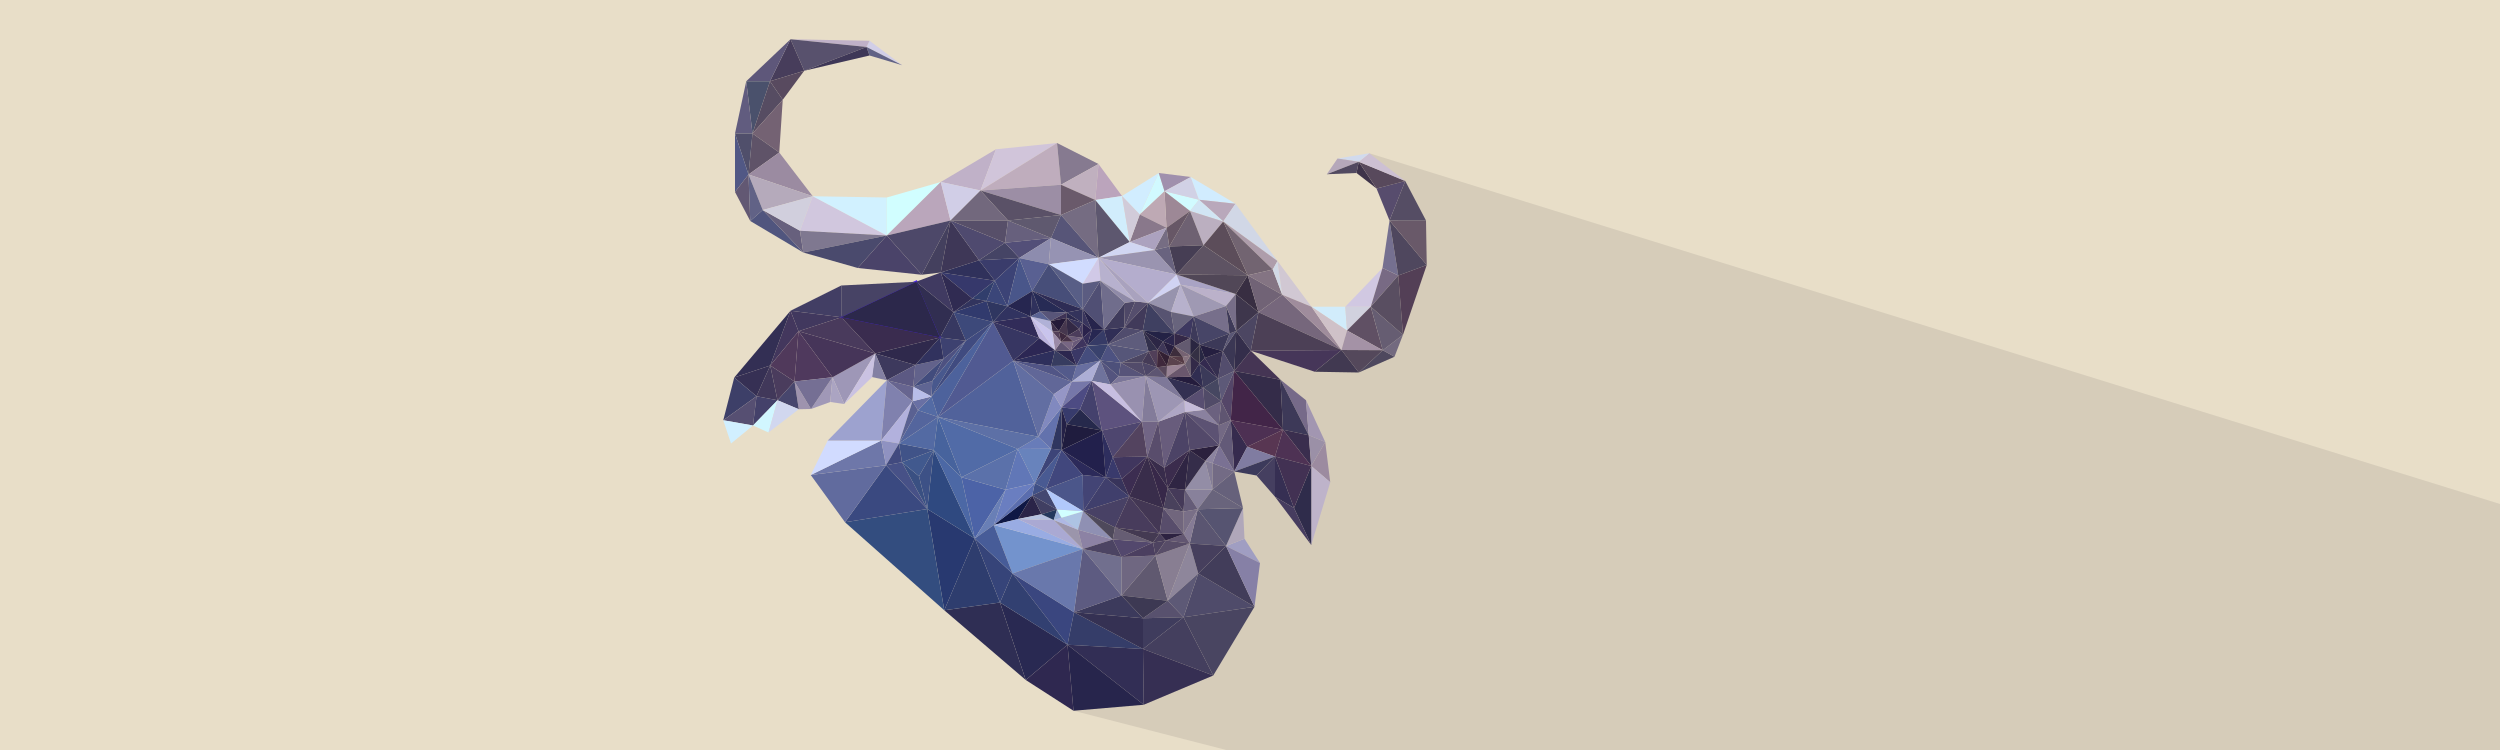 <?xml version="1.0" encoding="utf-8"?>
<!-- Generator: Adobe Illustrator 19.2.1, SVG Export Plug-In . SVG Version: 6.00 Build 0)  -->
<svg version="1.1" id="Layer_1" xmlns="http://www.w3.org/2000/svg" xmlns:xlink="http://www.w3.org/1999/xlink" x="0px" y="0px"
	 viewBox="0 0 1000 300" style="enable-background:new 0 0 1000 300;" xml:space="preserve">
<style type="text/css">
	.st0{fill:#E8DEC8;}
	.st1{fill:#D6CCB9;}
	.st2{fill:#353535;}
	.st3{fill:#282828;}
	.st4{fill:#1E75BA;}
	.st5{fill:#2B398E;}
	.st6{fill:#262260;}
	.st7{fill:#00ADEE;}
	.st8{opacity:0.7;}
	.st9{fill:url(#SVGID_1_);}
	.st10{fill:url(#SVGID_2_);}
	.st11{fill:#1C1F23;}
	.st12{fill:url(#SVGID_3_);}
	.st13{fill:#000003;stroke:#323232;stroke-miterlimit:10;}
	.st14{fill:url(#SVGID_6_);}
	.st15{fill:url(#SVGID_7_);}
	.st16{fill:url(#SVGID_8_);}
	.st17{filter:url(#Adobe_OpacityMaskFilter);}
	.st18{fill:url(#SVGID_10_);}
	.st19{opacity:0.55;mask:url(#SVGID_9_);fill:#B9BABD;}
	.st20{fill:#F2DDCC;}
	.st21{filter:url(#Adobe_OpacityMaskFilter_1_);}
	.st22{mask:url(#SVGID_11_);}
	.st23{fill:#CECECE;}
	.st24{fill:#F6F7F8;}
	.st25{opacity:0.1;fill:url(#SVGID_12_);}
	.st26{fill:url(#SVGID_13_);}
	.st27{fill:url(#SVGID_14_);}
	.st28{fill:#242426;}
	.st29{fill:url(#SVGID_15_);}
	.st30{fill:url(#SVGID_16_);}
	.st31{fill:url(#SVGID_17_);}
	.st32{fill:url(#SVGID_18_);}
	.st33{fill:url(#SVGID_19_);}
	.st34{fill:url(#SVGID_20_);}
	.st35{fill:url(#SVGID_21_);}
	.st36{fill:url(#SVGID_22_);}
	.st37{fill:url(#SVGID_23_);}
	.st38{fill:#080809;}
	.st39{fill:url(#SVGID_24_);}
	.st40{fill:#070B0A;}
	.st41{fill:#646567;}
	.st42{opacity:0.8;fill:#161A1B;}
	.st43{fill:url(#SVGID_25_);}
	.st44{fill:url(#SVGID_26_);}
	.st45{fill:url(#SVGID_27_);}
	.st46{fill:url(#SVGID_28_);}
	.st47{fill:url(#SVGID_31_);}
	.st48{fill:url(#SVGID_32_);}
	.st49{fill:url(#SVGID_33_);}
	.st50{filter:url(#Adobe_OpacityMaskFilter_2_);}
	.st51{fill:url(#SVGID_35_);}
	.st52{opacity:0.55;mask:url(#SVGID_34_);fill:#B9BABD;}
	.st53{fill:url(#SVGID_36_);}
	.st54{fill:url(#SVGID_37_);}
	.st55{fill:url(#SVGID_38_);}
	.st56{fill:url(#SVGID_41_);}
	.st57{fill:url(#SVGID_42_);}
	.st58{fill:url(#SVGID_43_);}
	.st59{filter:url(#Adobe_OpacityMaskFilter_3_);}
	.st60{fill:url(#SVGID_45_);}
	.st61{opacity:0.55;mask:url(#SVGID_44_);fill:#B9BABD;}
	.st62{fill:url(#SVGID_46_);}
	.st63{fill:url(#SVGID_47_);}
	.st64{fill:url(#SVGID_48_);}
	.st65{fill:url(#SVGID_51_);}
	.st66{fill:url(#SVGID_52_);}
	.st67{fill:url(#SVGID_53_);}
	.st68{filter:url(#Adobe_OpacityMaskFilter_4_);}
	.st69{fill:url(#SVGID_55_);}
	.st70{opacity:0.55;mask:url(#SVGID_54_);fill:#B9BABD;}
	.st71{fill:#F5FFEB;}
	.st72{fill:#FFFFFF;}
	.st73{opacity:0.3;fill:#FFFFFF;}
	.st74{opacity:0.7;fill:#FFFFFF;}
	.st75{fill:url(#SVGID_58_);}
	.st76{opacity:0.5;fill:#FFFFFF;}
	.st77{filter:url(#Adobe_OpacityMaskFilter_5_);}
	.st78{fill:url(#SVGID_60_);}
	.st79{opacity:0.55;mask:url(#SVGID_59_);}
	.st80{fill:#6D6E71;}
	.st81{fill:#A7A9AC;}
	.st82{fill:none;stroke:#231F20;stroke-width:0.25;stroke-miterlimit:10;}
	.st83{fill:#F1F2F2;}
	.st84{fill:#FFFFFF;stroke:#231F20;stroke-width:0.25;stroke-miterlimit:10;}
	.st85{fill:none;stroke:#000000;stroke-width:0.75;stroke-miterlimit:10;}
	.st86{fill:none;stroke:#000000;stroke-width:0.25;stroke-miterlimit:10;}
	.st87{fill:#010002;}
	.st88{opacity:0;}
	.st89{fill:#D1D3D4;}
	.st90{fill:#464646;}
	.st91{fill:url(#SVGID_63_);}
	.st92{filter:url(#Adobe_OpacityMaskFilter_6_);}
	.st93{fill:url(#SVGID_65_);}
	.st94{opacity:0.21;mask:url(#SVGID_64_);fill:#FFFFFF;}
	.st95{opacity:0.55;fill:url(#SVGID_66_);}
	.st96{fill:none;stroke:#2A2A2A;stroke-width:0.5;stroke-miterlimit:10;}
	.st97{opacity:0.55;fill:url(#SVGID_67_);}
	.st98{opacity:0.5;fill:#F5F6F8;}
	.st99{fill:url(#SVGID_68_);}
	.st100{fill:url(#SVGID_69_);}
	.st101{fill:url(#SVGID_70_);}
	.st102{fill:url(#SVGID_71_);}
	.st103{fill:#E0E0E0;}
	.st104{opacity:0.5;fill:url(#SVGID_72_);stroke:#EAECEE;stroke-width:0.25;stroke-miterlimit:10;}
	.st105{fill:url(#SVGID_73_);stroke:#E7EAED;stroke-width:0.25;stroke-miterlimit:10;}
	.st106{fill:none;stroke:#F5F6F8;stroke-width:0.5;stroke-miterlimit:10;}
	.st107{clip-path:url(#SVGID_75_);}
	.st108{fill:url(#SVGID_78_);}
	.st109{opacity:0.5;}
	.st110{filter:url(#Adobe_OpacityMaskFilter_7_);}
	.st111{mask:url(#SVGID_79_);}
	.st112{opacity:0.1;fill:#FFFFFF;}
	.st113{opacity:0.3;fill:url(#SVGID_80_);}
	.st114{fill:url(#SVGID_81_);}
	.st115{fill:url(#SVGID_82_);}
	.st116{fill:url(#SVGID_83_);}
	.st117{fill:url(#SVGID_84_);}
	.st118{fill:none;stroke:#FFFFFF;stroke-width:0.5;stroke-miterlimit:10;}
	.st119{fill:none;stroke:#000000;stroke-width:0.5;stroke-linecap:round;stroke-miterlimit:10;}
	.st120{fill:none;stroke:#231F20;stroke-width:0.1;stroke-miterlimit:10;}
	.st121{fill:#414042;}
	.st122{fill:#F1F2F2;stroke:#231F20;stroke-width:0.1;stroke-miterlimit:10;}
	.st123{fill:url(#SVGID_87_);}
	.st124{fill:none;stroke:#2A2A2A;stroke-width:0.25;stroke-miterlimit:10;}
	.st125{opacity:0.55;fill:url(#SVGID_92_);}
	.st126{fill:url(#SVGID_95_);}
	.st127{fill:url(#SVGID_98_);}
	.st128{filter:url(#Adobe_OpacityMaskFilter_8_);}
	.st129{fill:url(#SVGID_100_);}
	.st130{opacity:0.55;mask:url(#SVGID_99_);}
	.st131{filter:url(#Adobe_OpacityMaskFilter_9_);}
	.st132{fill:url(#SVGID_102_);}
	.st133{opacity:0.21;mask:url(#SVGID_101_);fill:#FFFFFF;}
	.st134{filter:url(#Adobe_OpacityMaskFilter_10_);}
	.st135{mask:url(#SVGID_105_);}
	.st136{opacity:0.3;fill:url(#SVGID_106_);}
	.st137{fill:url(#SVGID_107_);}
	.st138{fill:url(#SVGID_108_);}
	.st139{fill:url(#SVGID_109_);}
	.st140{fill:url(#SVGID_110_);}
	.st141{opacity:0.55;fill:url(#SVGID_111_);}
	.st142{fill:url(#SVGID_114_);}
	.st143{fill:none;stroke:#AFAFAF;stroke-width:0.5;stroke-miterlimit:10;}
	.st144{fill:#8D8F91;}
	.st145{fill:#EDEDED;}
	.st146{clip-path:url(#SVGID_116_);}
	.st147{clip-path:url(#SVGID_118_);}
	.st148{fill:none;stroke:#231F20;stroke-linecap:round;stroke-miterlimit:10;}
	.st149{fill:#808080;}
	.st150{fill:none;stroke:#FFFFFF;stroke-width:2;stroke-linecap:round;stroke-miterlimit:10;}
	.st151{fill:url(#SVGID_121_);}
	.st152{fill:none;stroke:#000000;stroke-width:0.5;stroke-miterlimit:10;}
	.st153{fill:url(#SVGID_128_);}
	.st154{fill:url(#SVGID_129_);}
	.st155{filter:url(#Adobe_OpacityMaskFilter_11_);}
	.st156{fill:url(#SVGID_131_);}
	.st157{opacity:0.55;mask:url(#SVGID_130_);}
	.st158{opacity:0.55;fill:url(#SVGID_132_);}
	.st159{filter:url(#Adobe_OpacityMaskFilter_12_);}
	.st160{fill:url(#SVGID_134_);}
	.st161{opacity:0.21;mask:url(#SVGID_133_);fill:#FFFFFF;}
	.st162{filter:url(#Adobe_OpacityMaskFilter_13_);}
	.st163{mask:url(#SVGID_135_);}
	.st164{opacity:0.3;fill:url(#SVGID_136_);}
	.st165{fill:url(#SVGID_137_);}
	.st166{fill:url(#SVGID_138_);}
	.st167{fill:url(#SVGID_139_);}
	.st168{fill:url(#SVGID_140_);}
	.st169{clip-path:url(#SVGID_142_);}
	.st170{fill:url(#SVGID_143_);}
	.st171{opacity:0.55;fill:url(#SVGID_146_);}
	.st172{fill:url(#SVGID_147_);stroke:#E7EAED;stroke-width:0.25;stroke-miterlimit:10;}
	.st173{clip-path:url(#SVGID_149_);}
	.st174{fill:url(#SVGID_152_);}
	.st175{opacity:0.5;fill:#FFFFFF;stroke:#EAECEE;stroke-width:0.25;stroke-miterlimit:10;}
	.st176{fill:url(#SVGID_153_);}
	.st177{fill:url(#SVGID_154_);}
	.st178{fill:url(#SVGID_155_);}
	.st179{fill:url(#SVGID_156_);}
	.st180{clip-path:url(#SVGID_158_);fill:url(#SVGID_159_);}
	.st181{clip-path:url(#SVGID_158_);fill:#F7F7E7;}
	.st182{clip-path:url(#SVGID_158_);fill:#E8F8F9;}
	.st183{clip-path:url(#SVGID_158_);fill:#FFFFF8;}
	.st184{clip-path:url(#SVGID_158_);fill:url(#SVGID_160_);}
	.st185{clip-path:url(#SVGID_158_);fill:url(#SVGID_161_);}
	.st186{clip-path:url(#SVGID_158_);fill:url(#SVGID_162_);}
	.st187{clip-path:url(#SVGID_158_);fill:url(#SVGID_163_);}
	.st188{clip-path:url(#SVGID_158_);fill:url(#SVGID_164_);}
	.st189{clip-path:url(#SVGID_158_);fill:url(#SVGID_165_);}
	.st190{clip-path:url(#SVGID_158_);fill:url(#SVGID_166_);}
	.st191{clip-path:url(#SVGID_158_);fill:url(#SVGID_167_);}
	.st192{clip-path:url(#SVGID_158_);fill:url(#SVGID_168_);}
	.st193{clip-path:url(#SVGID_158_);fill:url(#SVGID_169_);}
	.st194{clip-path:url(#SVGID_158_);fill:url(#SVGID_170_);}
	.st195{clip-path:url(#SVGID_158_);fill:url(#SVGID_171_);}
	.st196{clip-path:url(#SVGID_158_);fill:#FFF5CA;}
	.st197{clip-path:url(#SVGID_158_);}
	.st198{fill:#9FEDFF;}
	.st199{fill:none;stroke:#9FEDFF;stroke-width:2;stroke-linecap:round;stroke-miterlimit:10;}
	.st200{fill:none;stroke:#9FEDFF;stroke-linecap:round;stroke-miterlimit:10;}
	.st201{fill:none;stroke:#A2DDC9;stroke-width:0.5;stroke-linecap:round;stroke-miterlimit:10;}
	.st202{fill:none;stroke:#A2DDC9;stroke-linecap:round;stroke-miterlimit:10;}
	.st203{fill:none;stroke:#A2DDC9;stroke-width:2;stroke-linecap:round;stroke-miterlimit:10;}
	.st204{fill:#A2DDC9;}
	.st205{fill:none;stroke:#A2DDC9;stroke-miterlimit:10;}
	.st206{clip-path:url(#SVGID_158_);fill:url(#SVGID_172_);}
	.st207{fill:url(#SVGID_173_);}
	.st208{fill:url(#SVGID_174_);}
	.st209{fill:url(#SVGID_175_);}
	.st210{fill:#E9492A;stroke:#D13D2A;stroke-width:0.25;stroke-miterlimit:10;}
	.st211{fill:#D13D2A;}
	.st212{fill:#633B16;}
	.st213{fill:#E9492A;}
	.st214{clip-path:url(#SVGID_158_);fill:url(#SVGID_176_);}
	.st215{fill:url(#SVGID_177_);}
	.st216{fill:url(#SVGID_178_);}
	.st217{fill:#D1CEE7;}
	.st218{fill:#C0B1C8;}
	.st219{fill:#58516D;}
	.st220{fill:#473D5B;}
	.st221{fill:#5E577A;}
	.st222{fill:#584A5F;}
	.st223{fill:#4A516C;}
	.st224{fill:#564C62;}
	.st225{fill:#615C7F;}
	.st226{fill:#746273;}
	.st227{fill:#5F5368;}
	.st228{fill:#504F6B;}
	.st229{fill:#515885;}
	.st230{fill:#9B8BA1;}
	.st231{fill:#B5AABB;}
	.st232{fill:#625873;}
	.st233{fill:#616286;}
	.st234{fill:#50557E;}
	.st235{fill:#67607D;}
	.st236{fill:#D1CFDD;}
	.st237{fill:#D1C7DE;}
	.st238{fill:#7F7890;}
	.st239{fill:#4A4A6D;}
	.st240{fill:#D1F1FF;}
	.st241{fill:#D1FEFF;}
	.st242{fill:#BAA6BB;}
	.st243{fill:#D1C5DA;}
	.st244{fill:#BFADBD;}
	.st245{fill:#867A90;}
	.st246{fill:#C0B0BF;}
	.st247{fill:#6A5A6B;}
	.st248{fill:#9C8EA5;}
	.st249{fill:#5A5167;}
	.st250{fill:#72687D;}
	.st251{fill:#4D4869;}
	.st252{fill:#4A4369;}
	.st253{fill:#44405E;}
	.st254{fill:#3E3757;}
	.st255{fill:#4F4A6F;}
	.st256{fill:#574F69;}
	.st257{fill:#5F596F;}
	.st258{fill:#BBA4BC;}
	.st259{fill:#D1EDFC;}
	.st260{fill:#756C82;}
	.st261{fill:#575578;}
	.st262{fill:#5D576F;}
	.st263{fill:#363B66;}
	.st264{fill:#302E56;}
	.st265{fill:#3F3B5C;}
	.st266{fill:#4E4867;}
	.st267{fill:#554E6D;}
	.st268{fill:#D1D3F3;}
	.st269{fill:#4D5281;}
	.st270{fill:#6F739C;}
	.st271{fill:#54547E;}
	.st272{fill:#4D507A;}
	.st273{fill:#575479;}
	.st274{fill:#7B7699;}
	.st275{fill:#4C4662;}
	.st276{fill:#565679;}
	.st277{fill:#524B6A;}
	.st278{fill:#504C6D;}
	.st279{fill:#413A5A;}
	.st280{fill:#3F4061;}
	.st281{fill:#32304C;}
	.st282{fill:#5E5C7C;}
	.st283{fill:#2C2645;}
	.st284{fill:#232245;}
	.st285{fill:#9793AD;}
	.st286{fill:#575371;}
	.st287{fill:#B7B1CC;}
	.st288{fill:#BBB1CA;}
	.st289{fill:#9F99B3;}
	.st290{fill:#A9A3C4;}
	.st291{fill:#68647D;}
	.st292{fill:#3D3A5A;}
	.st293{fill:#776F8B;}
	.st294{fill:#474567;}
	.st295{fill:#3D3860;}
	.st296{fill:#3C3958;}
	.st297{fill:#3B3754;}
	.st298{fill:#5A5775;}
	.st299{fill:#3E3A58;}
	.st300{fill:#776E88;}
	.st301{fill:#534D6D;}
	.st302{fill:#352F4F;}
	.st303{fill:#251F40;}
	.st304{fill:#282743;}
	.st305{fill:#343044;}
	.st306{fill:#332A4F;}
	.st307{fill:#3B3A59;}
	.st308{fill:#685D6F;}
	.st309{fill:#332A48;}
	.st310{fill:#302D51;}
	.st311{fill:#241C3D;}
	.st312{fill:#333052;}
	.st313{fill:#7E7899;}
	.st314{fill:#5D5572;}
	.st315{fill:#4E4767;}
	.st316{fill:#453B57;}
	.st317{fill:#513F59;}
	.st318{fill:#3F283C;}
	.st319{fill:#3F3758;}
	.st320{fill:#321F33;}
	.st321{fill:#281F40;}
	.st322{fill:#2C264C;}
	.st323{fill:#342847;}
	.st324{fill:#635A70;}
	.st325{fill:#756272;}
	.st326{fill:#3D2D3C;}
	.st327{fill:#553B46;}
	.st328{fill:#5A434E;}
	.st329{fill:#998395;}
	.st330{fill:#464761;}
	.st331{fill:#5D5978;}
	.st332{fill:#544668;}
	.st333{fill:#342E4B;}
	.st334{fill:#453554;}
	.st335{fill:#342C49;}
	.st336{fill:#422548;}
	.st337{fill:#362B4E;}
	.st338{fill:#4D3053;}
	.st339{fill:#583652;}
	.st340{fill:#807CA1;}
	.st341{fill:#3C3A5B;}
	.st342{fill:#766A89;}
	.st343{fill:#3D3958;}
	.st344{fill:#A296B1;}
	.st345{fill:#3A2E4E;}
	.st346{fill:#4E3254;}
	.st347{fill:#9B90A7;}
	.st348{fill:#9C8BA0;}
	.st349{fill:#BEB3CA;}
	.st350{fill:#2F2C4B;}
	.st351{fill:#423153;}
	.st352{fill:#453F60;}
	.st353{fill:#362F53;}
	.st354{fill:#463C5F;}
	.st355{fill:#2A2641;}
	.st356{fill:#86727F;}
	.st357{fill:#6A576D;}
	.st358{fill:#58475B;}
	.st359{fill:none;stroke:#4F22FF;stroke-miterlimit:10;}
	.st360{fill:#474365;}
	.st361{fill:#423E64;}
	.st362{fill:#41385E;}
	.st363{fill:#493A5C;}
	.st364{fill:#3A2C4F;}
	.st365{fill:#2C284B;}
	.st366{fill:#2F294C;}
	.st367{fill:#3D395D;}
	.st368{fill:#8380A3;}
	.st369{fill:#9E97B7;}
	.st370{fill:#CAC2E2;}
	.st371{fill:#A098B7;}
	.st372{fill:#ABA4C2;}
	.st373{fill:#463559;}
	.st374{fill:#4F395D;}
	.st375{fill:#43375D;}
	.st376{fill:#332F54;}
	.st377{fill:#50395B;}
	.st378{fill:#4A3C5D;}
	.st379{fill:#9E93AE;}
	.st380{fill:#47466D;}
	.st381{fill:#41385A;}
	.st382{fill:#363054;}
	.st383{fill:#3D3F68;}
	.st384{fill:#564F72;}
	.st385{fill:#D1EFFF;}
	.st386{fill:#44416A;}
	.st387{fill:#D1F6FF;}
	.st388{fill:#D1D7EF;}
	.st389{fill:#756F94;}
	.st390{fill:#D1EDFF;}
	.st391{fill:#D1F9FF;}
	.st392{fill:#A090AD;}
	.st393{fill:#D1FBFF;}
	.st394{fill:#D1D1E5;}
	.st395{fill:#D1ECFE;}
	.st396{fill:#B9A8BB;}
	.st397{fill:#D1E5F4;}
	.st398{fill:#BBAFC0;}
	.st399{fill:#9D8896;}
	.st400{fill:#BEA9B4;}
	.st401{fill:#89788B;}
	.st402{fill:#D1CBD9;}
	.st403{fill:#6E6172;}
	.st404{fill:#675766;}
	.st405{fill:#766D83;}
	.st406{fill:#ACA2BF;}
	.st407{fill:#5C4D5A;}
	.st408{fill:#D1D7E6;}
	.st409{fill:#AE9DAB;}
	.st410{fill:#726471;}
	.st411{fill:#5E5363;}
	.st412{fill:#463E54;}
	.st413{fill:#69637F;}
	.st414{fill:#847483;}
	.st415{fill:#D1D9E6;}
	.st416{fill:#D1C8D3;}
	.st417{fill:#382E42;}
	.st418{fill:#514757;}
	.st419{fill:#76677C;}
	.st420{fill:#4C4056;}
	.st421{fill:#3E364C;}
	.st422{fill:#463659;}
	.st423{fill:#9F8C9C;}
	.st424{fill:#D1ECFB;}
	.st425{fill:#CFC1C8;}
	.st426{fill:#D1D1DE;}
	.st427{fill:#605064;}
	.st428{fill:#A492A6;}
	.st429{fill:#54485B;}
	.st430{fill:#413951;}
	.st431{fill:#4E485E;}
	.st432{fill:#736A7F;}
	.st433{fill:#665D72;}
	.st434{fill:#D1C8E2;}
	.st435{fill:#786A84;}
	.st436{fill:#594E61;}
	.st437{fill:#533F56;}
	.st438{fill:#757090;}
	.st439{fill:#4F475E;}
	.st440{fill:#695969;}
	.st441{fill:#554D64;}
	.st442{fill:#574C6D;}
	.st443{fill:#3E334A;}
	.st444{fill:#58495C;}
	.st445{fill:#CDC0D3;}
	.st446{fill:#D1DAED;}
	.st447{fill:#B5A8BA;}
	.st448{fill:#514960;}
	.st449{fill:#716376;}
	.st450{fill:#51629B;}
	.st451{fill:#515A92;}
	.st452{fill:#546BA4;}
	.st453{fill:#687CB9;}
	.st454{fill:#6372AD;}
	.st455{fill:#8189BF;}
	.st456{fill:#626EA2;}
	.st457{fill:#616798;}
	.st458{fill:#9596C6;}
	.st459{fill:#686FA0;}
	.st460{fill:#ACAED6;}
	.st461{fill:#7677A9;}
	.st462{fill:#373B6C;}
	.st463{fill:#242147;}
	.st464{fill:#26294C;}
	.st465{fill:#2C2A5A;}
	.st466{fill:#1F1C3E;}
	.st467{fill:#2E2E5E;}
	.st468{fill:#2F3660;}
	.st469{fill:#3D4478;}
	.st470{fill:#6883BC;}
	.st471{fill:#495A92;}
	.st472{fill:#41477D;}
	.st473{fill:#6970A4;}
	.st474{fill:#4D629C;}
	.st475{fill:#404B80;}
	.st476{fill:#3D4170;}
	.st477{fill:#4D5181;}
	.st478{fill:#48588D;}
	.st479{fill:#5F6593;}
	.st480{fill:#B8BDE9;}
	.st481{fill:#676590;}
	.st482{fill:#62628B;}
	.st483{fill:#424C7D;}
	.st484{fill:#31325E;}
	.st485{fill:#5C5983;}
	.st486{fill:#44416D;}
	.st487{fill:#5D527E;}
	.st488{fill:#C7BEE1;}
	.st489{fill:#4E466F;}
	.st490{fill:#53435F;}
	.st491{fill:#40365E;}
	.st492{fill:#393A6C;}
	.st493{fill:#38345B;}
	.st494{fill:#403F6C;}
	.st495{fill:#434475;}
	.st496{fill:#4B568A;}
	.st497{fill:#484165;}
	.st498{fill:#483C5C;}
	.st499{fill:#433754;}
	.st500{fill:#392D4B;}
	.st501{fill:#372849;}
	.st502{fill:#382C4B;}
	.st503{fill:#453A59;}
	.st504{fill:#49415C;}
	.st505{fill:#88819B;}
	.st506{fill:#655C78;}
	.st507{fill:#938DA6;}
	.st508{fill:#837C96;}
	.st509{fill:#736B85;}
	.st510{fill:#352D4A;}
	.st511{fill:#2F2543;}
	.st512{fill:#3B2C4D;}
	.st513{fill:#2B203D;}
	.st514{fill:#7A7193;}
	.st515{fill:#8C84A0;}
	.st516{fill:#716585;}
	.st517{fill:#685C7C;}
	.st518{fill:#594D6C;}
	.st519{fill:#4C4366;}
	.st520{fill:#53496A;}
	.st521{fill:#8A819F;}
	.st522{fill:#5C5273;}
	.st523{fill:#736984;}
	.st524{fill:#635A78;}
	.st525{fill:#5F5571;}
	.st526{fill:#6B617F;}
	.st527{fill:#514B68;}
	.st528{fill:#584E71;}
	.st529{fill:#C5BBD9;}
	.st530{fill:#AEA6C4;}
	.st531{fill:#837C9A;}
	.st532{fill:#9D96B4;}
	.st533{fill:#9991B0;}
	.st534{fill:#5D70A6;}
	.st535{fill:#22204C;}
	.st536{fill:#3C2D51;}
	.st537{fill:#4D4B83;}
	.st538{fill:#454465;}
	.st539{fill:#534F78;}
	.st540{fill:#8D8CAE;}
	.st541{fill:#9693B3;}
	.st542{fill:#D1D6F2;}
	.st543{fill:#9A94B0;}
	.st544{fill:#B4ADCD;}
	.st545{fill:#A9A2BE;}
	.st546{fill:#D1C9E7;}
	.st547{fill:#D1DCFF;}
	.st548{fill:#596092;}
	.st549{fill:#474E79;}
	.st550{fill:#585E86;}
	.st551{fill:#B7B1CE;}
	.st552{fill:#504F74;}
	.st553{fill:#5B5C81;}
	.st554{fill:#706D8C;}
	.st555{fill:#8F8AA8;}
	.st556{fill:#3A3C6B;}
	.st557{fill:#3C4376;}
	.st558{fill:#49568A;}
	.st559{fill:#262650;}
	.st560{fill:#313360;}
	.st561{fill:#3B4679;}
	.st562{fill:#36386B;}
	.st563{fill:#313E6C;}
	.st564{fill:#302B52;}
	.st565{fill:#403A61;}
	.st566{fill:#312E51;}
	.st567{fill:#3D497A;}
	.st568{fill:#313A6D;}
	.st569{fill:#373662;}
	.st570{fill:#312C59;}
	.st571{fill:#2F315C;}
	.st572{fill:#272B55;}
	.st573{fill:#2E2C55;}
	.st574{fill:#33335B;}
	.st575{fill:#39355D;}
	.st576{fill:#585579;}
	.st577{fill:#3E3356;}
	.st578{fill:#2C2A4F;}
	.st579{fill:#37335A;}
	.st580{fill:#473D63;}
	.st581{fill:#2A224C;}
	.st582{fill:#332945;}
	.st583{fill:#46374E;}
	.st584{fill:#241938;}
	.st585{fill:#3F304C;}
	.st586{fill:#B0B1D7;}
	.st587{fill:#BCB4DF;}
	.st588{fill:#2E2F5C;}
	.st589{fill:#373C60;}
	.st590{fill:#535A8B;}
	.st591{fill:#515586;}
	.st592{fill:#2C274F;}
	.st593{fill:#3A3866;}
	.st594{fill:#454D7D;}
	.st595{fill:#39426D;}
	.st596{fill:#272752;}
	.st597{fill:#27244C;}
	.st598{fill:#352E59;}
	.st599{fill:#3E345D;}
	.st600{fill:#6B5B7A;}
	.st601{fill:#695979;}
	.st602{fill:#473248;}
	.st603{fill:#776683;}
	.st604{fill:#605472;}
	.st605{fill:#3D293F;}
	.st606{fill:#533E59;}
	.st607{fill:#9B8AA8;}
	.st608{fill:#32345E;}
	.st609{fill:#5A6393;}
	.st610{fill:#C9C4ED;}
	.st611{fill:#4B3C5B;}
	.st612{fill:#2C2754;}
	.st613{fill:#4F4B6A;}
	.st614{fill:#423D5A;}
	.st615{fill:#A09EC2;}
	.st616{fill:#8680A6;}
	.st617{fill:#B0A7BA;}
	.st618{fill:#565471;}
	.st619{fill:#5A5571;}
	.st620{fill:#8E869B;}
	.st621{fill:#5D5976;}
	.st622{fill:#494561;}
	.st623{fill:#443F5E;}
	.st624{fill:#322E55;}
	.st625{fill:#27254C;}
	.st626{fill:#353D69;}
	.st627{fill:#292952;}
	.st628{fill:#2F2850;}
	.st629{fill:#2F2E54;}
	.st630{fill:#2E3D6E;}
	.st631{fill:#283970;}
	.st632{fill:#334D7F;}
	.st633{fill:#3A4980;}
	.st634{fill:#616B9E;}
	.st635{fill:#6E77A9;}
	.st636{fill:#D1DBFF;}
	.st637{fill:#9DA2CF;}
	.st638{fill:#8081AE;}
	.st639{fill:#B2B1DD;}
	.st640{fill:#58516E;}
	.st641{fill:#3F3C5D;}
	.st642{fill:#353153;}
	.st643{fill:#3C3A5C;}
	.st644{fill:#324071;}
	.st645{fill:#3A467F;}
	.st646{fill:#364479;}
	.st647{fill:#8F92C1;}
	.st648{fill:#414A7F;}
	.st649{fill:#475187;}
	.st650{fill:#3A5082;}
	.st651{fill:#2F4980;}
	.st652{fill:#41598E;}
	.st653{fill:#3D5186;}
	.st654{fill:#405388;}
	.st655{fill:#536AA3;}
	.st656{fill:#5A6192;}
	.st657{fill:#54659D;}
	.st658{fill:#47639D;}
	.st659{fill:#4C68A5;}
	.st660{fill:#5D5B81;}
	.st661{fill:#7393CD;}
	.st662{fill:#6978AC;}
	.st663{fill:#605970;}
	.st664{fill:#6F6781;}
	.st665{fill:#716F8E;}
	.st666{fill:#53486D;}
	.st667{fill:#4B3F60;}
	.st668{fill:#887E92;}
	.st669{fill:#4C63A7;}
	.st670{fill:#697FB6;}
	.st671{fill:#516BA7;}
	.st672{fill:#5B71AA;}
	.st673{fill:#6177B7;}
	.st674{fill:#6A7EC0;}
	.st675{fill:#0F1845;}
	.st676{fill:#99ACE3;}
	.st677{fill:#AAA9D3;}
	.st678{fill:#9B95AB;}
	.st679{fill:#8C82A4;}
	.st680{fill:#4E4360;}
	.st681{fill:#857B95;}
	.st682{fill:#625671;}
	.st683{fill:#584D68;}
	.st684{fill:#69647C;}
	.st685{fill:#66617B;}
	.st686{fill:#2A2448;}
	.st687{fill:#403F62;}
	.st688{fill:#B4C0DF;}
	.st689{fill:#23385C;}
	.st690{fill:#96ADD6;}
	.st691{fill:#ADC3E3;}
	.st692{fill:#D1FFFF;}
	.st693{fill:#AEB8E5;}
	.st694{fill:#8F90B3;}
	.st695{fill:#4E495B;}
	.st696{fill:#665D73;}
	.st697{fill:#443A52;}
	.st698{fill:#493E5A;}
	.st699{fill:#2D2241;}
	.st700{fill:#796F87;}
	.st701{fill:#71667D;}
	.st702{fill:#584D6B;}
	.st703{fill:#405086;}
	.st704{fill:#434771;}
	.st705{fill:#B1C8FB;}
	.st706{fill:#5A6DAE;}
	.st707{fill:#475C98;}
	.st708{fill:#4C4463;}
	.st709{fill:#3D3953;}
	.st710{fill:#463F5D;}
	.st711{fill:#30315B;}
	.st712{fill:#373861;}
	.st713{fill:#31C4B2;}
	.st714{fill:#138085;}
	.st715{fill:#137E84;}
	.st716{fill:#35B2BC;}
	.st717{fill:#208493;}
	.st718{fill:#1D868A;}
	.st719{fill:#047D89;}
	.st720{fill:#167C80;}
	.st721{fill:#17787E;}
	.st722{fill:#318589;}
	.st723{fill:#157A82;}
	.st724{fill:#4AA1A8;}
	.st725{fill:#20A0A9;}
	.st726{fill:#59ACB0;}
	.st727{fill:#198E95;}
	.st728{fill:#13797D;}
	.st729{fill:#189297;}
	.st730{fill:#198087;}
	.st731{fill:#1D8A8F;}
	.st732{fill:#137075;}
	.st733{fill:#127982;}
	.st734{fill:#106F75;}
	.st735{fill:#288E92;}
	.st736{fill:#1E878D;}
	.st737{fill:#208388;}
	.st738{fill:#157780;}
	.st739{fill:#15767D;}
	.st740{fill:#14979F;}
	.st741{fill:#176C6F;}
	.st742{fill:#2C989B;}
	.st743{fill:#137B7E;}
	.st744{fill:none;stroke:#42412F;stroke-width:2;stroke-miterlimit:10;}
	.st745{fill:#3E2000;}
	.st746{fill:#C49B41;}
	.st747{fill:#9F7C28;}
	.st748{fill:#C29C19;}
	.st749{fill:#EFB426;}
	.st750{fill:#E8B222;}
	.st751{fill:#FFED9F;}
	.st752{fill:#FFE578;}
	.st753{fill:#BF9513;}
	.st754{fill:#2A2B15;}
	.st755{fill:#382E25;}
	.st756{fill:#272018;}
	.st757{fill:#E9B41D;}
	.st758{fill:#A28124;}
	.st759{fill:#4D4531;}
	.st760{fill:#271D0E;}
	.st761{fill:#A08B49;}
	.st762{fill:#957620;}
	.st763{fill:#413B33;}
	.st764{fill:#473D3C;}
	.st765{fill:#433B5F;}
	.st766{fill:#4D455E;}
	.st767{fill:#403B31;}
	.st768{fill:#4A4166;}
	.st769{fill:#DCD8FF;}
	.st770{fill:#ECC118;}
	.st771{fill:none;stroke:#2698FF;stroke-miterlimit:10;}
	.st772{fill:#687A3E;}
	.st773{fill:#6C677E;}
	.st774{fill:#514D42;}
	.st775{fill:#58563E;}
	.st776{fill:#D8B41D;}
	.st777{fill:#E3AA24;}
	.st778{fill:#A87E08;}
	.st779{fill:#967B09;}
	.st780{fill:#DCB41F;}
	.st781{fill:#C7951A;}
	.st782{fill:#B68312;}
	.st783{fill:#DB9D14;}
	.st784{fill:#FFF88D;}
	.st785{fill:#AA8628;}
	.st786{fill:#4C433F;}
	.st787{fill:#1D1611;}
	.st788{fill:#696064;}
	.st789{fill:#0A060A;}
	.st790{fill:#0F0826;}
	.st791{fill:#D29B17;}
	.st792{fill:#CB9E1C;}
	.st793{fill:#DBA53A;}
	.st794{fill:#7D6206;}
	.st795{fill:#937611;}
	.st796{fill:#161200;}
	.st797{fill:#2E2618;}
	.st798{fill:#241715;}
	.st799{fill:#FFFF77;}
	.st800{fill:#25241C;}
	.st801{fill:#976C0D;}
	.st802{fill:#C18A11;}
	.st803{fill:#BD8C11;}
	.st804{fill:#211817;}
	.st805{fill:#D3990D;}
	.st806{fill:#966D0C;}
	.st807{fill:#060305;}
	.st808{fill:#795A0C;}
	.st809{fill:#120B04;}
	.st810{fill:#221D0F;}
	.st811{fill:#27241E;}
	.st812{fill:#261D16;}
	.st813{fill:#2D2419;}
	.st814{fill:#1A140F;}
	.st815{fill:#19130E;}
	.st816{fill:#D8A61A;}
	.st817{fill:#C69720;}
	.st818{fill:#CE9921;}
	.st819{fill:#C49632;}
	.st820{fill:#CC9D33;}
	.st821{fill:#0F0C08;}
	.st822{fill:#795D0B;}
	.st823{fill:#59420F;}
	.st824{fill:#332102;}
	.st825{fill:#1C1610;}
	.st826{fill:#110E0A;}
	.st827{fill:#110B09;}
	.st828{fill:#150F0A;}
	.st829{fill:#D2AA33;}
	.st830{fill:#EAB94E;}
	.st831{fill:#92710D;}
	.st832{fill:#806707;}
	.st833{fill:#231D0B;}
	.st834{fill:#160900;}
	.st835{fill:#150000;}
	.st836{fill:#1F1914;}
	.st837{fill:#2A221B;}
	.st838{fill:#281906;}
	.st839{fill:#E9DCA3;}
	.st840{fill:#070108;}
	.st841{fill:#130D07;}
	.st842{fill:#E8AE3A;}
	.st843{fill:#6D5207;}
	.st844{fill:#FAEB8B;}
	.st845{fill:#1C0F0B;}
	.st846{fill:#413A30;}
	.st847{fill:#301909;}
	.st848{fill:#2B201B;}
	.st849{fill:#D59E14;}
	.st850{fill:#D8A114;}
	.st851{fill:#332117;}
	.st852{fill:#362615;}
	.st853{fill:#534E2B;}
	.st854{fill:#252913;}
	.st855{fill:#736652;}
	.st856{fill:#120D09;}
	.st857{fill:#231D16;}
	.st858{fill:#0D0A05;}
	.st859{fill:#231200;}
	.st860{fill:#14100B;}
	.st861{fill:#0C0906;}
	.st862{fill:#1E1711;}
	.st863{fill:#15100B;}
	.st864{fill:#19130A;}
	.st865{fill:#F7FDE8;}
	.st866{fill:#19120D;}
	.st867{fill:#0B0906;}
	.st868{fill:#DFF4F3;}
	.st869{fill:#0C0A06;}
	.st870{fill:#211A12;}
	.st871{fill:#330E00;}
	.st872{fill:#A87712;}
	.st873{fill:#211519;}
	.st874{fill:#DAA51C;}
	.st875{fill:#251B1A;}
	.st876{fill:#281E15;}
	.st877{fill:#0A0705;}
	.st878{fill:#190303;}
	.st879{fill:#150F09;}
	.st880{fill:#0C0D03;}
	.st881{fill:#070701;}
	.st882{fill:#1C0C01;}
	.st883{fill:#FEFFC0;}
	.st884{fill:#1F1A12;}
	.st885{fill:#695D44;}
	.st886{fill:#594C3B;}
	.st887{fill:#FEFF87;}
	.st888{fill:#372A25;}
	.st889{fill:#99832E;}
	.st890{fill:#C69430;}
	.st891{fill:#A88536;}
	.st892{fill:#3B331A;}
	.st893{fill:#130E09;}
	.st894{fill:#120F0A;}
	.st895{fill:#605849;}
	.st896{fill:#5B5245;}
	.st897{fill:#0F0B06;}
	.st898{fill:#2B2219;}
	.st899{fill:#62594A;}
	.st900{fill:#1B110C;}
	.st901{fill:#DB9D12;}
	.st902{fill:#C69738;}
	.st903{fill:#A87102;}
	.st904{fill:#F2F2CC;}
	.st905{fill:#E9E5B3;}
	.st906{fill:#F9F7CC;}
	.st907{fill:#F7F9CD;}
	.st908{fill:#C9A642;}
	.st909{fill:#F6CB34;}
	.st910{fill:#F9F065;}
	.st911{fill:#906C2E;}
	.st912{fill:#B48E2F;}
	.st913{fill:#372E20;}
	.st914{fill:#A89245;}
	.st915{fill:#DBCDAB;}
	.st916{fill:#EBE9CE;}
	.st917{fill:#E0A103;}
	.st918{fill:#BFB0B4;}
	.st919{fill:#B5965A;}
	.st920{fill:#A98C36;}
	.st921{fill:#B08512;}
	.st922{fill:#FFDC2B;}
	.st923{fill:#F4F2BD;}
	.st924{fill:#190B01;}
	.st925{fill:#DBBA24;}
	.st926{fill:#2B1B0A;}
	.st927{fill:#423838;}
	.st928{fill:#3D332E;}
	.st929{fill:#7C7377;}
	.st930{fill:#2F2727;}
	.st931{fill:#222504;}
	.st932{fill:#58410A;}
	.st933{fill:#231C15;}
	.st934{fill:#060403;}
	.st935{fill:#170002;}
	.st936{fill:#131003;}
	.st937{fill:#120500;}
	.st938{fill:#181108;}
	.st939{fill:#0E0B0A;}
	.st940{fill:#0B0A04;}
	.st941{fill:#230B1E;}
	.st942{fill:#32082A;}
	.st943{fill:#0A1607;}
	.st944{fill:#9C730D;}
	.st945{fill:#875D08;}
	.st946{fill:#93670F;}
	.st947{fill:#111209;}
	.st948{fill:#241D10;}
	.st949{fill:#685306;}
	.st950{fill:#B3830F;}
	.st951{fill:#1A120D;}
	.st952{fill:#EAD65E;}
	.st953{fill:#1B230F;}
	.st954{fill:#E3C854;}
	.st955{fill:#E5A71C;}
	.st956{fill:#3B3415;}
	.st957{fill:#AAA592;}
	.st958{fill:#13120B;}
	.st959{fill:#856212;}
	.st960{fill:#3B2903;}
	.st961{fill:#7A5B0D;}
	.st962{fill:#6D4C0B;}
	.st963{fill:#1C1009;}
	.st964{fill:#060500;}
	.st965{fill:#1C1503;}
	.st966{fill:#0D0C0D;}
	.st967{fill:#C2990F;}
	.st968{fill:#6E520A;}
	.st969{fill:#0C0F11;}
	.st970{fill:#846312;}
	.st971{fill:#936F0D;}
	.st972{fill:#8D6C09;}
	.st973{fill:#99780F;}
	.st974{fill:#8C6C10;}
	.st975{fill:#9A7810;}
	.st976{fill:#0C0B05;}
	.st977{fill:#040201;}
	.st978{fill:#020000;}
	.st979{fill:#C19817;}
	.st980{fill:#241912;}
	.st981{fill:#70490B;}
	.st982{fill:#0A0500;}
	.st983{fill:#6B4B12;}
	.st984{fill:#050301;}
	.st985{fill:#624707;}
	.st986{fill:#291C06;}
	.st987{fill:#BA8715;}
	.st988{fill:#382F23;}
	.st989{fill:#27291D;}
	.st990{fill:#6D380F;}
	.st991{fill:#28221B;}
	.st992{fill:#443B2F;}
	.st993{fill:#260C02;}
	.st994{fill:#654004;}
	.st995{fill:#1C160E;}
	.st996{fill:#2D241D;}
	.st997{fill:#2D3125;}
	.st998{fill:#885C02;}
	.st999{fill:#342C23;}
	.st1000{fill:#2D251D;}
	.st1001{fill:#5D513A;}
	.st1002{fill:#C1C19D;}
	.st1003{fill:#DBD7C4;}
	.st1004{fill:#ABA390;}
	.st1005{fill:#ECB31C;}
	.st1006{fill:#F9B826;}
	.st1007{fill:#F4AE00;}
	.st1008{fill:#2B1C09;}
	.st1009{fill:#3A262B;}
	.st1010{fill:#2B2221;}
	.st1011{fill:#1D1713;}
	.st1012{fill:#2A2225;}
	.st1013{fill:#5E5D99;}
	.st1014{fill:#241E0E;}
	.st1015{fill:#EAC556;}
	.st1016{fill:#C9CAF3;}
	.st1017{fill:#8687B5;}
	.st1018{fill:#2F2B28;}
	.st1019{fill:#E2AF3B;}
	.st1020{fill:#46352A;}
	.st1021{fill:#3F282B;}
	.st1022{fill:#374354;}
	.st1023{fill:#F9FF00;}
	.st1024{fill:#F7D929;}
	.st1025{fill:#7A759A;}
	.st1026{fill:#2F2241;}
	.st1027{fill:#4E446E;}
	.st1028{fill:#231B13;}
	.st1029{fill:#230A18;}
	.st1030{fill:#070503;}
	.st1031{fill:#DFC26F;}
	.st1032{fill:#938674;}
	.st1033{fill:#BC973C;}
	.st1034{fill:#C5910D;}
	.st1035{fill:#83776C;}
	.st1036{fill:#827569;}
	.st1037{fill:#CAA11D;}
	.st1038{fill:#B4B8B1;}
	.st1039{fill:#FFE3E3;}
	.st1040{fill:#E4E4F9;}
	.st1041{fill:#7E73C6;}
	.st1042{fill:#EDDDED;}
	.st1043{fill:#6B4D00;}
	.st1044{fill:#6E552A;}
	.st1045{fill:#52412C;}
	.st1046{fill:#191100;}
	.st1047{fill:#473A24;}
	.st1048{fill:#493E00;}
	.st1049{fill:#5D4D37;}
	.st1050{fill:#241900;}
	.st1051{fill:#593719;}
	.st1052{fill:#1A0C05;}
	.st1053{fill:#392F1F;}
	.st1054{fill:#3C3100;}
	.st1055{fill:#372E1C;}
	.st1056{fill:#2B2316;}
	.st1057{fill:#2E2316;}
	.st1058{fill:#4A3A27;}
	.st1059{fill:#685E04;}
	.st1060{fill:#4A3A2A;}
	.st1061{fill:#251D1B;}
	.st1062{fill:#1F160F;}
	.st1063{fill:#403120;}
	.st1064{fill:#8E8609;}
	.st1065{fill:#2B1501;}
	.st1066{fill:#15100C;}
	.st1067{fill:#231910;}
	.st1068{fill:#16110C;}
	.st1069{fill:#D1A93A;}
	.st1070{fill:#A48134;}
	.st1071{fill:#CCA129;}
	.st1072{fill:#372D21;}
	.st1073{fill:#443B2D;}
	.st1074{fill:#CEA93B;}
	.st1075{fill:#C19D44;}
	.st1076{fill:#E5C661;}
	.st1077{fill:#D9A23C;}
	.st1078{fill:#332121;}
	.st1079{fill:#211C10;}
	.st1080{fill:#DDB35E;}
	.st1081{fill:#E1BD6F;}
	.st1082{fill:#14130F;}
	.st1083{fill:#DBB651;}
	.st1084{fill:#CFA93E;}
	.st1085{fill:#0D0C04;}
	.st1086{fill:#15130D;}
	.st1087{fill:#221E16;}
	.st1088{fill:#D4A844;}
	.st1089{fill:#DFE2CF;}
	.st1090{fill:#1C150E;}
	.st1091{fill:#2D261B;}
	.st1092{fill:#130C0E;}
	.st1093{fill:#EFEFA8;}
	.st1094{fill:#1E1811;}
	.st1095{fill:#DBC984;}
	.st1096{fill:#2D2518;}
	.st1097{fill:#AB9A5C;}
	.st1098{fill:#D8BD50;}
	.st1099{fill:#2F2A1A;}
	.st1100{fill:#322419;}
	.st1101{fill:#15100D;}
	.st1102{fill:#B49421;}
	.st1103{fill:#231D14;}
	.st1104{fill:#2A2219;}
	.st1105{fill:#241B0F;}
	.st1106{fill:#180D0C;}
	.st1107{fill:#B1910F;}
	.st1108{fill:#958117;}
	.st1109{fill:#645913;}
	.st1110{fill:#C8C4B8;}
	.st1111{fill:#201C13;}
	.st1112{fill:#30281E;}
	.st1113{fill:#3F3124;}
	.st1114{fill:#786B53;}
	.st1115{fill:#B1AD9C;}
	.st1116{fill:#3A301D;}
	.st1117{fill:#020302;}
	.st1118{fill:#30271B;}
	.st1119{fill:#B09223;}
	.st1120{fill:#352C21;}
	.st1121{fill:#3F372B;}
	.st1122{fill:#251C15;}
	.st1123{fill:#2A1E13;}
	.st1124{fill:#2A2217;}
	.st1125{fill:#28201B;}
	.st1126{fill:#2A2717;}
	.st1127{fill:#352A1E;}
	.st1128{fill:#523D13;}
	.st1129{fill:#7E6203;}
	.st1130{fill:#2D251F;}
	.st1131{fill:#322B22;}
	.st1132{fill:#3A3625;}
	.st1133{fill:#23250F;}
	.st1134{fill:#6A481C;}
	.st1135{fill:#866C10;}
	.st1136{fill:#17120A;}
	.st1137{fill:#7C5F12;}
	.st1138{fill:#D1B218;}
	.st1139{fill:#C6AF40;}
	.st1140{fill:#774E0C;}
	.st1141{fill:#775D0D;}
	.st1142{fill:#060205;}
	.st1143{fill:#7C5E1A;}
	.st1144{fill:#120C09;}
	.st1145{fill:#B9B258;}
	.st1146{fill:#A27600;}
	.st1147{fill:#FFF862;}
	.st1148{fill:#E3E268;}
	.st1149{fill:#281F19;}
	.st1150{fill:#231714;}
	.st1151{fill:#261915;}
	.st1152{fill:#120E08;}
	.st1153{fill:#14120B;}
	.st1154{fill:#E5B021;}
	.st1155{fill:#1F1F0E;}
	.st1156{fill:#221915;}
	.st1157{fill:#1E150F;}
	.st1158{fill:#301B13;}
	.st1159{fill:#1E2015;}
	.st1160{fill:#04190C;}
	.st1161{fill:#40382B;}
	.st1162{fill:#060A03;}
	.st1163{fill:#1E100E;}
	.st1164{fill:#16120A;}
	.st1165{fill:#403826;}
	.st1166{fill:#605A46;}
	.st1167{fill:#3B3420;}
	.st1168{fill:#32281B;}
	.st1169{fill:#0F0B07;}
	.st1170{fill:#2A2618;}
	.st1171{fill:#1D080D;}
	.st1172{fill:#161208;}
	.st1173{fill:#070602;}
	.st1174{fill:#160C08;}
	.st1175{fill:#35281B;}
	.st1176{fill:#3F3525;}
	.st1177{fill:#3E3625;}
	.st1178{fill:#231C13;}
	.st1179{fill:#130F0B;}
	.st1180{fill:#010000;}
	.st1181{fill:#312920;}
	.st1182{fill:#07160B;}
	.st1183{fill:#17120D;}
	.st1184{fill:#140F0B;}
	.st1185{fill:#1C1712;}
	.st1186{fill:#0A0504;}
	.st1187{fill:#0A0505;}
	.st1188{fill:#271E16;}
	.st1189{fill:#19100B;}
	.st1190{fill:#211813;}
	.st1191{fill:#0E0D05;}
	.st1192{fill:#0D0604;}
	.st1193{fill:#0F0A06;}
	.st1194{fill:#18110A;}
	.st1195{fill:#100B06;}
	.st1196{fill:#1B130F;}
	.st1197{fill:#050102;}
	.st1198{fill:#4C4434;}
	.st1199{fill:#070203;}
	.st1200{fill:#140F09;}
	.st1201{fill:#362B21;}
	.st1202{fill:#160E0B;}
	.st1203{fill:#2D1B15;}
	.st1204{fill:#202616;}
	.st1205{fill:#270D10;}
	.st1206{fill:#040604;}
	.st1207{fill:#1D1E11;}
	.st1208{fill:#1E1610;}
	.st1209{fill:#080303;}
	.st1210{fill:#1E1712;}
	.st1211{fill:#080403;}
	.st1212{fill:#1B1610;}
	.st1213{fill:#1C1511;}
	.st1214{fill:#16110D;}
	.st1215{fill:#110C08;}
	.st1216{fill:#080604;}
	.st1217{fill:#1D150F;}
	.st1218{fill:#030300;}
	.st1219{fill:#221A0F;}
	.st1220{fill:#16110A;}
	.st1221{fill:#110D09;}
	.st1222{fill:#1C140C;}
	.st1223{fill:#0D0A08;}
	.st1224{fill:#211A11;}
	.st1225{fill:#110C07;}
	.st1226{fill:#030000;}
	.st1227{fill:#3C3223;}
	.st1228{fill:#2E2518;}
	.st1229{fill:#0F0C0B;}
	.st1230{fill:#050100;}
	.st1231{fill:#413726;}
	.st1232{fill:#070300;}
	.st1233{fill:#19110E;}
	.st1234{fill:#1C1E0C;}
	.st1235{fill:#292117;}
	.st1236{fill:#0B0605;}
	.st1237{fill:#CAB569;}
	.st1238{fill:#332B16;}
	.st1239{fill:#23180D;}
	.st1240{fill:#785608;}
	.st1241{fill:#453C30;}
	.st1242{fill:#1B150F;}
	.st1243{fill:#0F0B08;}
	.st1244{fill:#0F0701;}
	.st1245{fill:#241D18;}
	.st1246{fill:#805D0B;}
	.st1247{fill:#695715;}
	.st1248{fill:#36281F;}
	.st1249{fill:#0F0906;}
	.st1250{fill:#BF8910;}
	.st1251{fill:#595143;}
	.st1252{fill:#262010;}
	.st1253{fill:#0C0904;}
	.st1254{fill:#050401;}
	.st1255{fill:#0C1104;}
	.st1256{fill:#271F15;}
	.st1257{fill:#020101;}
	.st1258{fill:#160F07;}
	.st1259{fill:#170E08;}
	.st1260{fill:#0C0D09;}
	.st1261{fill:#020100;}
	.st1262{fill:#8C6B31;}
	.st1263{fill:#0C0E04;}
	.st1264{fill:#1B140C;}
	.st1265{fill:#573D27;}
	.st1266{fill:#1B100A;}
	.st1267{fill:#0B0C07;}
	.st1268{fill:#0F0B05;}
	.st1269{fill:#0C0803;}
	.st1270{fill:#1A130C;}
	.st1271{fill:#080603;}
	.st1272{fill:#0D0D05;}
	.st1273{fill:#16080C;}
	.st1274{fill:#231F11;}
	.st1275{fill:#211812;}
	.st1276{fill:#14110A;}
	.st1277{fill:#201914;}
	.st1278{fill:#221B11;}
	.st1279{fill:#281A13;}
	.st1280{fill:#241716;}
	.st1281{fill:#251917;}
	.st1282{fill:#3A2F21;}
	.st1283{fill:#CF9811;}
	.st1284{fill:#C38E0F;}
	.st1285{fill:#120708;}
	.st1286{fill:#191911;}
	.st1287{fill:#71550A;}
	.st1288{fill:#6F490A;}
	.st1289{fill:#140B09;}
	.st1290{fill:#715537;}
	.st1291{fill:#403823;}
	.st1292{fill:#846113;}
	.st1293{fill:#654A0E;}
	.st1294{fill:#EFA90C;}
	.st1295{fill:#CA9112;}
	.st1296{fill:#A77A17;}
	.st1297{fill:#C28A0E;}
	.st1298{fill:#B18015;}
	.st1299{fill:#160D00;}
	.st1300{fill:#E2E291;}
	.st1301{fill:#0F0F0D;}
	.st1302{fill:#DCC54E;}
	.st1303{fill:#FFE98D;}
	.st1304{fill:#EDB116;}
	.st1305{fill:#D6A11D;}
	.st1306{fill:#F7BF34;}
	.st1307{fill:#E2A803;}
	.st1308{fill:#30221C;}
	.st1309{fill:#2B211D;}
	.st1310{fill:#665331;}
	.st1311{fill:#45311C;}
	.st1312{fill:#D0A621;}
	.st1313{fill:#2F281F;}
	.st1314{fill:#1E160F;}
	.st1315{fill:#1C160F;}
	.st1316{fill:#18120E;}
	.st1317{fill:#140F08;}
	.st1318{fill:#0F0D07;}
	.st1319{fill:#100C06;}
	.st1320{fill:#150D0B;}
	.st1321{fill:#0A0800;}
	.st1322{fill:#262013;}
	.st1323{fill:#1D1708;}
	.st1324{fill:#716D56;}
	.st1325{fill:#0E0C05;}
	.st1326{fill:#040300;}
	.st1327{fill:#1A150A;}
	.st1328{fill:#0F0C05;}
	.st1329{fill:#4A4230;}
	.st1330{fill:#17180C;}
	.st1331{fill:#0C0B03;}
	.st1332{fill:#1C1709;}
	.st1333{fill:#090903;}
	.st1334{fill:#141407;}
	.st1335{fill:#544D39;}
	.st1336{fill:#0D0B04;}
	.st1337{fill:#15190E;}
	.st1338{fill:#443C2B;}
	.st1339{fill:#0A0F03;}
	.st1340{fill:#261F18;}
	.st1341{fill:#A0781D;}
	.st1342{fill:#211B0E;}
	.st1343{fill:#675926;}
	.st1344{fill:#1B2014;}
	.st1345{fill:#794D03;}
	.st1346{fill:#231515;}
	.st1347{fill:#1A2312;}
	.st1348{fill:#2B220F;}
	.st1349{fill:#221F13;}
	.st1350{fill:#2F1818;}
	.st1351{fill:#100305;}
	.st1352{fill:#2A2A1D;}
	.st1353{fill:#070403;}
	.st1354{fill:#120E0A;}
	.st1355{fill:#1E1817;}
	.st1356{fill:#261A0E;}
	.st1357{fill:#231D06;}
	.st1358{fill:#453E2B;}
	.st1359{fill:#222118;}
	.st1360{fill:#1D0D13;}
	.st1361{fill:#0F0D02;}
	.st1362{fill:#2B2417;}
	.st1363{fill:#18130D;}
	.st1364{fill:#0C0907;}
	.st1365{fill:#130E0A;}
	.st1366{fill:#23160B;}
	.st1367{fill:#030302;}
	.st1368{fill:#0D0A07;}
	.st1369{fill:#2F2820;}
	.st1370{fill:#100D09;}
	.st1371{fill:#140F0A;}
	.st1372{fill:#3C3624;}
	.st1373{fill:#0F0C07;}
	.st1374{fill:#0C0B04;}
	.st1375{fill:#1C150B;}
	.st1376{fill:#1D150C;}
	.st1377{fill:#0F0C06;}
	.st1378{fill:#090705;}
	.st1379{fill:#201A0E;}
	.st1380{fill:#46402E;}
	.st1381{fill:#3E3626;}
	.st1382{fill:#1E1B0E;}
	.st1383{fill:#141108;}
	.st1384{fill:#141107;}
	.st1385{fill:#130F06;}
	.st1386{fill:#D3A526;}
	.st1387{fill:#D5B22A;}
	.st1388{fill:#988230;}
	.st1389{fill:#504E37;}
	.st1390{fill:#857E66;}
	.st1391{fill:#5F5533;}
	.st1392{fill:#5C4F3E;}
	.st1393{fill:#474127;}
	.st1394{fill:#3E2328;}
	.st1395{fill:#CDAE2C;}
	.st1396{fill:#D3A929;}
	.st1397{fill:#0F0D05;}
	.st1398{fill:#483F30;}
	.st1399{fill:#5A5344;}
	.st1400{fill:#2B2418;}
	.st1401{fill:#332B20;}
	.st1402{fill:#EBE6E3;}
	.st1403{fill:#262012;}
	.st1404{fill:#393628;}
	.st1405{fill:#393026;}
	.st1406{fill:#42412F;}
	.st1407{fill:#423A2C;}
	.st1408{fill:#180D0A;}
	.st1409{fill:#4A3E31;}
	.st1410{fill:#4C5038;}
	.st1411{fill:#66604E;}
	.st1412{fill:#4B4132;}
	.st1413{fill:#221917;}
	.st1414{fill:#2C251E;}
	.st1415{fill:#B9B4A2;}
	.st1416{fill:#382F26;}
	.st1417{fill:#261E14;}
	.st1418{fill:#110D0E;}
	.st1419{fill:#6D570C;}
	.st1420{fill:#967E2E;}
	.st1421{fill:#634208;}
	.st1422{fill:#261A16;}
	.st1423{fill:#544236;}
	.st1424{fill:#DB9B2C;}
	.st1425{fill:#E2BD23;}
	.st1426{fill:#D8A33A;}
	.st1427{fill:#F4E08C;}
	.st1428{fill:#FFFDB0;}
	.st1429{fill:#D0A421;}
	.st1430{fill:#0E0102;}
	.st1431{fill:#E7CB53;}
	.st1432{fill:#CBA321;}
	.st1433{fill:#443B2E;}
	.st1434{fill:#231E15;}
	.st1435{fill:#402E10;}
	.st1436{fill:#625728;}
	.st1437{fill:#353323;}
	.st1438{fill:#1E1916;}
	.st1439{fill:#625931;}
	.st1440{fill:#463726;}
	.st1441{fill:#0C070E;}
	.st1442{fill:#69583E;}
	.st1443{fill:#0A0706;}
	.st1444{fill:#1A1518;}
	.st1445{fill:#0A0801;}
	.st1446{fill:#5D4A35;}
	.st1447{fill:#130D06;}
	.st1448{fill:#473C2C;}
	.st1449{fill:#322702;}
	.st1450{fill:#64583B;}
	.st1451{fill:#130807;}
	.st1452{fill:#44301D;}
	.st1453{fill:#63543D;}
	.st1454{fill:#0E0700;}
	.st1455{fill:#211500;}
	.st1456{fill:#3E3129;}
	.st1457{fill:#000008;}
	.st1458{fill:#312413;}
	.st1459{fill:#010103;}
	.st1460{fill:#534618;}
	.st1461{fill:#9D917B;}
	.st1462{fill:#3C2A1F;}
	.st1463{fill:#2D1D25;}
	.st1464{fill:#AF8737;}
	.st1465{fill:#9B803B;}
	.st1466{fill:#A17218;}
	.st1467{fill:#E8E5B3;}
	.st1468{fill:#DDDACC;}
	.st1469{fill:#A57A25;}
	.st1470{fill:#C1912B;}
	.st1471{fill:#DDAB2F;}
	.st1472{fill:#E5BA4E;}
	.st1473{fill:#FCF06C;}
	.st1474{fill:#FEFF88;}
	.st1475{fill:#61584B;}
	.st1476{fill:#6D614F;}
	.st1477{fill:#13130D;}
	.st1478{fill:#BAB2A1;}
	.st1479{fill:#100904;}
	.st1480{fill:#171000;}
	.st1481{fill:#1C1A0E;}
	.st1482{fill:#2D2126;}
	.st1483{fill:#825C21;}
	.st1484{fill:#A18720;}
	.st1485{fill:#AD8C3A;}
	.st1486{fill:#AF802C;}
	.st1487{fill:#ECB421;}
	.st1488{fill:#EFC85B;}
	.st1489{fill:#A16F12;}
	.st1490{fill:#977300;}
	.st1491{fill:#B27202;}
	.st1492{fill:#744F0E;}
	.st1493{fill:#5C3B12;}
	.st1494{fill:#F3C446;}
	.st1495{fill:#E7DEA8;}
	.st1496{fill:#AF872E;}
	.st1497{fill:#C59733;}
	.st1498{fill:#BF9934;}
	.st1499{fill:#111008;}
	.st1500{fill:#1C1510;}
	.st1501{fill:#1E1710;}
	.st1502{fill:#070603;}
	.st1503{fill:#19130C;}
	.st1504{fill:#705309;}
	.st1505{fill:#7E6226;}
	.st1506{opacity:0.5;clip-path:url(#SVGID_180_);}
	.st1507{fill:none;stroke:#42412F;stroke-width:5;stroke-miterlimit:10;}
	.st1508{fill:url(#SVGID_181_);}
	.st1509{fill:url(#SVGID_182_);}
	.st1510{fill:#655E63;}
	.st1511{fill:#544F52;}
	.st1512{fill:#444345;}
	.st1513{fill:#8B8075;}
	.st1514{fill:#545253;}
	.st1515{fill:#3F3B3E;}
	.st1516{fill:#958780;}
	.st1517{fill:#444148;}
	.st1518{fill:#3A3637;}
	.st1519{fill:#4D494F;}
	.st1520{fill:#7C706B;}
	.st1521{fill:#3C383C;}
	.st1522{fill:#786971;}
	.st1523{fill:#4D4856;}
	.st1524{fill:#D1B5AA;}
	.st1525{fill:#5E5867;}
	.st1526{fill:#302C2F;}
	.st1527{fill:#312C2E;}
	.st1528{fill:#665B66;}
	.st1529{fill:#6E6063;}
	.st1530{fill:#978288;}
	.st1531{fill:#44404A;}
	.st1532{fill:#564D55;}
	.st1533{fill:#5D555E;}
	.st1534{fill:#645D68;}
	.st1535{fill:#8D7979;}
	.st1536{fill:#4F494E;}
	.st1537{fill:#262222;}
	.st1538{fill:#483C42;}
	.st1539{fill:#30282A;}
	.st1540{fill:#463539;}
	.st1541{fill:#493E46;}
	.st1542{fill:#74646A;}
	.st1543{fill:#61525C;}
	.st1544{fill:#D5BBAD;}
	.st1545{fill:#A48D7B;}
	.st1546{fill:#6A5E5F;}
	.st1547{fill:#4D4648;}
	.st1548{fill:#3A3031;}
	.st1549{fill:#503D3E;}
	.st1550{fill:#332724;}
	.st1551{fill:#44393C;}
	.st1552{fill:#F1CDBA;}
	.st1553{fill:#413635;}
	.st1554{fill:#382928;}
	.st1555{fill:#4F4041;}
	.st1556{fill:#473E43;}
	.st1557{fill:#423B38;}
	.st1558{fill:#3E322C;}
	.st1559{fill:#636368;}
	.st1560{fill:#615551;}
	.st1561{fill:#605351;}
	.st1562{fill:#DECCB0;}
	.st1563{fill:#A38376;}
	.st1564{fill:#E2BFA9;}
	.st1565{fill:#A38C7E;}
	.st1566{fill:#C9B498;}
	.st1567{fill:#5B5A5F;}
	.st1568{fill:#33302D;}
	.st1569{fill:#504643;}
	.st1570{fill:#988C8B;}
	.st1571{fill:#554D54;}
	.st1572{fill:#292622;}
	.st1573{fill:#3A3635;}
	.st1574{fill:#474545;}
	.st1575{fill:#C8C3B0;}
	.st1576{fill:#4F4A46;}
	.st1577{fill:#4C4A4E;}
	.st1578{fill:#4B4643;}
	.st1579{fill:#383634;}
	.st1580{fill:#5E5253;}
	.st1581{fill:#F3D5C3;}
	.st1582{fill:#F2E1CC;}
	.st1583{fill:#D7BCAA;}
	.st1584{fill:#726964;}
	.st1585{fill:#5C5858;}
	.st1586{fill:#726C67;}
	.st1587{fill:#54504B;}
	.st1588{fill:#FFFFE8;}
	.st1589{fill:#7E746B;}
	.st1590{fill:#F5E0C5;}
	.st1591{fill:#6B6461;}
	.st1592{fill:#8A7B69;}
	.st1593{fill:#686069;}
	.st1594{fill:#494248;}
	.st1595{fill:#5D5760;}
	.st1596{fill:#FDF5DB;}
	.st1597{fill:#EAD1B7;}
	.st1598{fill:#CAAF9C;}
	.st1599{fill:#48424A;}
	.st1600{fill:#454450;}
	.st1601{fill:#9A8E8C;}
	.st1602{fill:#6B6371;}
	.st1603{fill:#655865;}
	.st1604{fill:#625D60;}
	.st1605{fill:#746A70;}
	.st1606{fill:#615E65;}
	.st1607{fill:#61595C;}
	.st1608{fill:#817871;}
	.st1609{fill:#555250;}
	.st1610{fill:#6B6466;}
	.st1611{fill:#AE9384;}
	.st1612{fill:#FEE2CA;}
	.st1613{fill:#E4C7B2;}
	.st1614{fill:#CEB8A1;}
	.st1615{fill:#7B6766;}
	.st1616{fill:#585456;}
	.st1617{fill:#736558;}
	.st1618{fill:#645D50;}
	.st1619{fill:#6E5E59;}
	.st1620{fill:#554B4D;}
	.st1621{fill:#615148;}
	.st1622{fill:#806B4E;}
	.st1623{fill:#82714E;}
	.st1624{fill:#6C5F4A;}
	.st1625{fill:#765F4C;}
	.st1626{fill:#54525A;}
	.st1627{fill:#4E434C;}
	.st1628{fill:#7C7273;}
	.st1629{fill:#6F6968;}
	.st1630{fill:#E7B780;}
	.st1631{fill:#896A3C;}
	.st1632{fill:#C09E64;}
	.st1633{fill:#E6B876;}
	.st1634{fill:#FDEFB4;}
	.st1635{fill:#D49852;}
	.st1636{fill:#B88A42;}
	.st1637{fill:#BC8C29;}
	.st1638{fill:#C59A66;}
	.st1639{fill:#FFFDC1;}
	.st1640{fill:#CB9A4C;}
	.st1641{fill:#C68E4C;}
	.st1642{fill:#C9925B;}
	.st1643{fill:#E8BC8E;}
	.st1644{fill:#EABF9B;}
	.st1645{fill:#E8B88B;}
	.st1646{fill:#EAB685;}
	.st1647{fill:#E6B48E;}
	.st1648{fill:#D6A16D;}
	.st1649{fill:#C4894C;}
	.st1650{fill:#D39950;}
	.st1651{fill:#FDDD96;}
	.st1652{fill:#E3C98A;}
	.st1653{fill:#C9A87B;}
	.st1654{fill:#D9AF74;}
	.st1655{fill:#ECCD91;}
	.st1656{fill:#EED59F;}
	.st1657{fill:#F4D79D;}
	.st1658{fill:#F7E6B7;}
	.st1659{fill:#D3A06B;}
	.st1660{fill:#D29745;}
	.st1661{fill:#C68E2A;}
	.st1662{fill:#C99359;}
	.st1663{fill:#E3B27B;}
	.st1664{fill:#CF985F;}
	.st1665{fill:#987314;}
	.st1666{fill:#D19130;}
	.st1667{fill:#A16B0A;}
	.st1668{fill:#B78C2E;}
	.st1669{fill:#DBA759;}
	.st1670{fill:#C1975F;}
	.st1671{fill:#A57718;}
	.st1672{fill:#C2A06B;}
	.st1673{fill:#DDB274;}
	.st1674{fill:#DDB286;}
	.st1675{fill:#D3A77F;}
	.st1676{fill:#BB9F76;}
	.st1677{fill:#C7996C;}
	.st1678{fill:#CF994F;}
	.st1679{fill:#DAA03C;}
	.st1680{fill:#DAAF7C;}
	.st1681{fill:#C9A571;}
	.st1682{fill:#C29565;}
	.st1683{fill:none;stroke:#221F1F;stroke-miterlimit:10;}
	.st1684{fill:#CB956A;}
	.st1685{fill:#FADBA6;}
	.st1686{fill:#FBD9AC;}
	.st1687{fill:#F5C08C;}
	.st1688{fill:#FFDEA7;}
	.st1689{fill:#E0A173;}
	.st1690{fill:#FFD39A;}
	.st1691{fill:#B88F77;}
	.st1692{fill:#997269;}
	.st1693{fill:#AD7568;}
	.st1694{fill:#A87067;}
	.st1695{fill:#965C4A;}
	.st1696{fill:#986256;}
	.st1697{fill:#A3776D;}
	.st1698{fill:#A98076;}
	.st1699{fill:#A06450;}
	.st1700{fill:#9E7061;}
	.st1701{fill:#B78D7F;}
	.st1702{fill:#A7856F;}
	.st1703{fill:#AE7D65;}
	.st1704{fill:#A2735B;}
	.st1705{fill:#BA9D8C;}
	.st1706{fill:#E5AD7C;}
	.st1707{fill:#B59080;}
	.st1708{fill:#AE8D76;}
	.st1709{fill:#C19F88;}
	.st1710{fill:#BE9A7C;}
	.st1711{fill:#C79273;}
	.st1712{fill:#B98872;}
	.st1713{fill:#BD8D7D;}
	.st1714{fill:#B28273;}
	.st1715{fill:#A67669;}
	.st1716{fill:#B38F7E;}
	.st1717{fill:#BDA294;}
	.st1718{fill:#BA9E86;}
	.st1719{fill:#BD968A;}
	.st1720{fill:#C09579;}
	.st1721{fill:#D09971;}
	.st1722{fill:#F9DFA1;}
	.st1723{fill:#D8C1A2;}
	.st1724{fill:#D0A36F;}
	.st1725{fill:#C0925E;}
	.st1726{fill:#CF9963;}
	.st1727{fill:#E6BB74;}
	.st1728{fill:#F7C380;}
	.st1729{fill:#BF913B;}
	.st1730{fill:#917E64;}
	.st1731{fill:#BC904B;}
	.st1732{fill:#C69760;}
	.st1733{fill:#AD6D00;}
	.st1734{fill:#917758;}
	.st1735{fill:#B17C22;}
	.st1736{fill:#CFA976;}
	.st1737{fill:#B88F50;}
	.st1738{fill:#CFAF91;}
	.st1739{fill:#FAF2DF;}
	.st1740{fill:#ECDFB7;}
	.st1741{fill:#F3E5CA;}
	.st1742{fill:#EDE0B9;}
	.st1743{fill:#F9EFCE;}
	.st1744{fill:#F0E6C9;}
	.st1745{fill:#F2E0B5;}
	.st1746{fill:#F8E4B7;}
	.st1747{fill:#E1CE9D;}
	.st1748{fill:#EDD19B;}
	.st1749{fill:#F6EEDE;}
	.st1750{fill:#EEDDB2;}
	.st1751{fill:#FBF3DF;}
	.st1752{fill:#F3E2BA;}
	.st1753{fill:#D8BE84;}
	.st1754{fill:#DEC997;}
	.st1755{fill:#E5D3B0;}
	.st1756{fill:#DCC393;}
	.st1757{fill:#F3DEBD;}
	.st1758{fill:#FCF1D5;}
	.st1759{fill:#F1DBAC;}
	.st1760{fill:#EAD39C;}
	.st1761{fill:#F7E9BB;}
	.st1762{fill:#E8D39B;}
	.st1763{fill:#F2E2C0;}
	.st1764{fill:#D6BB83;}
	.st1765{fill:#C7AD76;}
	.st1766{fill:#FAEFCB;}
	.st1767{fill:#FCF1C6;}
	.st1768{fill:#E4CB97;}
	.st1769{fill:#C4A476;}
	.st1770{fill:#E7C99B;}
	.st1771{fill:#E9D8B5;}
	.st1772{fill:#FAFCEB;}
	.st1773{fill:#FFF7D9;}
	.st1774{fill:#FEF0C7;}
	.st1775{fill:#F9E7BE;}
	.st1776{fill:#FEF6E3;}
	.st1777{fill:#F3E1B6;}
	.st1778{fill:#F5E4B6;}
	.st1779{fill:#E8D098;}
	.st1780{fill:#C9AA7C;}
	.st1781{fill:#F8DEAD;}
	.st1782{fill:#F2E3BD;}
	.st1783{fill:#DDCAA1;}
	.st1784{fill:#FFEFDE;}
	.st1785{fill:#EBD19B;}
	.st1786{fill:#F4E7C7;}
	.st1787{fill:#E4D0B2;}
	.st1788{fill:#ECDABD;}
	.st1789{fill:#EBD7A5;}
	.st1790{fill:#F0E1BF;}
	.st1791{fill:#EAD5A6;}
	.st1792{fill:#E6CE92;}
	.st1793{fill:#F9EBC5;}
	.st1794{fill:#E6D29E;}
	.st1795{fill:#E9D6A6;}
	.st1796{fill:#ECD7A1;}
	.st1797{fill:#DFC58D;}
	.st1798{fill:#E3C78A;}
	.st1799{fill:#EAD096;}
	.st1800{fill:#EEDBA1;}
	.st1801{fill:#EAD398;}
	.st1802{fill:#DDBF8E;}
	.st1803{fill:#C6A671;}
	.st1804{fill:#F2DEAA;}
	.st1805{fill:#E9CE94;}
	.st1806{fill:#E4C28A;}
	.st1807{fill:#CAAD7E;}
	.st1808{fill:#E6C793;}
	.st1809{fill:#C3A56C;}
	.st1810{fill:#F2D9A5;}
	.st1811{fill:#E9CFA2;}
	.st1812{fill:#CFB079;}
	.st1813{fill:#E9CD8C;}
	.st1814{fill:#E3C58C;}
	.st1815{fill:#E8CC93;}
	.st1816{fill:#EFD9A5;}
	.st1817{fill:#FBEAC5;}
	.st1818{fill:#F5E5B5;}
	.st1819{fill:#FFEAA9;}
	.st1820{fill:#F6E7B7;}
	.st1821{fill:#F7EABF;}
	.st1822{fill:#A48B78;}
	.st1823{fill:#B08B66;}
	.st1824{fill:#9F7E66;}
	.st1825{fill:#A88766;}
	.st1826{fill:#D6B38B;}
	.st1827{fill:#E8BE97;}
	.st1828{fill:#DAB58B;}
	.st1829{fill:#B59277;}
	.st1830{fill:#CCA379;}
	.st1831{fill:#D1AD8B;}
	.st1832{fill:#D0AC7D;}
	.st1833{fill:#A78A69;}
	.st1834{fill:#8F7658;}
	.st1835{fill:#6C5741;}
	.st1836{fill:#523414;}
	.st1837{fill:#5B401F;}
	.st1838{fill:#473029;}
	.st1839{fill:#C4AA98;}
	.st1840{fill:#E0C8B4;}
	.st1841{fill:#E6D1C1;}
	.st1842{fill:#B39582;}
	.st1843{fill:#99816D;}
	.st1844{fill:#292524;}
	.st1845{fill:#100F16;}
	.st1846{fill:#574C43;}
	.st1847{fill:#2F2320;}
	.st1848{fill:#3A270B;}
	.st1849{fill:#3A2404;}
	.st1850{fill:#5B380B;}
	.st1851{fill:#56380A;}
	.st1852{fill:#FCD3A8;}
	.st1853{fill:#FCFFFF;}
	.st1854{fill:#1D0C00;}
	.st1855{fill:#6D440F;}
	.st1856{fill:#7D5013;}
	.st1857{fill:#E0CABD;}
	.st1858{fill:#C3AE9A;}
	.st1859{fill:#6A3F07;}
	.st1860{fill:#D7C1AE;}
	.st1861{fill:#73430E;}
	.st1862{fill:#0A0804;}
	.st1863{fill:#0C0C0B;}
	.st1864{fill:#161615;}
	.st1865{fill:#201C1A;}
	.st1866{fill:#2B251E;}
	.st1867{fill:#342A23;}
	.st1868{fill:#2B221D;}
	.st1869{fill:#201812;}
	.st1870{fill:#693500;}
	.st1871{fill:#0E0C06;}
	.st1872{fill:#050505;}
	.st1873{fill:#524332;}
	.st1874{fill:#232321;}
	.st1875{fill:#2E2722;}
	.st1876{fill:#ECCDBB;}
	.st1877{fill:#DA8D25;}
	.st1878{fill:#BD7316;}
	.st1879{fill:#8A4D08;}
	.st1880{fill:#E9CFBD;}
	.st1881{fill:#F4DDCC;}
	.st1882{fill:#FCE5D5;}
	.st1883{fill:#D0AC91;}
	.st1884{fill:#E6D2BD;}
	.st1885{fill:#634414;}
	.st1886{fill:#584226;}
	.st1887{fill:#986F2B;}
	.st1888{fill:#4D3934;}
	.st1889{fill:#231E1C;}
	.st1890{fill:#6E5026;}
	.st1891{fill:#553C3B;}
	.st1892{fill:#513F30;}
	.st1893{fill:#5D3F23;}
	.st1894{fill:#B38137;}
	.st1895{fill:#523C2B;}
	.st1896{fill:#FCF2C7;}
	.st1897{fill:#F9E1B1;}
	.st1898{fill:#D5A570;}
	.st1899{fill:#CE9D5C;}
	.st1900{fill:#D7A055;}
	.st1901{fill:#DA9D57;}
	.st1902{fill:#E3AE6E;}
	.st1903{fill:#C9A186;}
	.st1904{fill:#D4A57F;}
	.st1905{fill:#D19B65;}
	.st1906{fill:#D0A981;}
	.st1907{fill:#9C6C54;}
	.st1908{fill:#A07262;}
	.st1909{fill:#B88F83;}
	.st1910{fill:#AC7743;}
	.st1911{fill:#AB731D;}
	.st1912{fill:#D4AD75;}
	.st1913{fill:#CBB5A0;}
	.st1914{fill:#FFE6AE;}
	.st1915{fill:#F9DAA7;}
	.st1916{fill:#ECE2D0;}
	.st1917{fill:#705437;}
	.st1918{fill:#3F332E;}
	.st1919{fill:#C4A991;}
	.st1920{fill:#A89585;}
	.st1921{fill:#C3AE9B;}
	.st1922{fill:#F6DEA5;}
	.st1923{fill:#EAD098;}
	.st1924{fill:#D9B478;}
	.st1925{fill:#E5C899;}
	.st1926{fill:#C29862;}
	.st1927{fill:#D1B98D;}
	.st1928{fill:#CEA975;}
	.st1929{fill:#B39158;}
	.st1930{fill:#84622C;}
	.st1931{fill:#BC9452;}
	.st1932{fill:#E3BE86;}
	.st1933{fill:#7F5B30;}
	.st1934{fill:#99743F;}
	.st1935{fill:#EDD8A5;}
	.st1936{fill:#9E7E45;}
	.st1937{fill:#B99761;}
	.st1938{fill:#D7B680;}
	.st1939{fill:#F6D6A2;}
	.st1940{fill:#EAD29B;}
	.st1941{fill:#E2BD86;}
	.st1942{fill:#CDA871;}
	.st1943{fill:#C19961;}
	.st1944{fill:#DCB77A;}
	.st1945{fill:#C5A966;}
	.st1946{fill:#916600;}
	.st1947{fill:#B78B35;}
	.st1948{fill:#CC9851;}
	.st1949{fill:#583515;}
	.st1950{fill:#BB8642;}
	.st1951{fill:#D09555;}
	.st1952{fill:#D6B36A;}
	.st1953{fill:#C28623;}
	.st1954{fill:#D99F69;}
	.st1955{fill:#D09547;}
	.st1956{fill:#CC9D40;}
	.st1957{fill:#C09343;}
	.st1958{fill:#BFA261;}
	.st1959{fill:#CC933A;}
	.st1960{fill:#714E2A;}
	.st1961{fill:#D19456;}
	.st1962{fill:#C5882D;}
	.st1963{fill:#D09B66;}
	.st1964{fill:#CFA066;}
	.st1965{fill:#6B492B;}
	.st1966{fill:#5C3A20;}
	.st1967{fill:#D3AB83;}
	.st1968{fill:#51371B;}
	.st1969{fill:#C49E7E;}
	.st1970{fill:#775534;}
	.st1971{fill:#75512B;}
	.st1972{fill:#C59764;}
	.st1973{fill:#C08E58;}
	.st1974{fill:#B68215;}
	.st1975{fill:#A97007;}
	.st1976{fill:#B47819;}
	.st1977{fill:#D2AA80;}
	.st1978{fill:#7B513D;}
	.st1979{fill:#6D4521;}
	.st1980{fill:#997750;}
	.st1981{fill:#ECC59E;}
	.st1982{fill:#927452;}
	.st1983{fill:#D5A566;}
	.st1984{fill:#624E2F;}
	.st1985{fill:#D19C49;}
	.st1986{fill:#D8B987;}
	.st1987{fill:#C99419;}
	.st1988{fill:#D6A170;}
	.st1989{fill:#D8AC6B;}
	.st1990{fill:#BC8929;}
	.st1991{fill:#CEA471;}
	.st1992{fill:#C59854;}
	.st1993{fill:#C49444;}
	.st1994{fill:#CEA05B;}
	.st1995{fill:#D5AC7A;}
	.st1996{fill:#C99D6A;}
	.st1997{fill:#BF9266;}
	.st1998{fill:#CE9E6D;}
	.st1999{fill:#D8B07A;}
	.st2000{fill:#E0B183;}
	.st2001{fill:#DFB68A;}
	.st2002{fill:#E0C59A;}
	.st2003{fill:#C9A962;}
	.st2004{fill:#D99B61;}
	.st2005{fill:#CD9861;}
	.st2006{fill:#D6A36B;}
	.st2007{fill:#D4A56B;}
	.st2008{fill:#DCAC7E;}
	.st2009{fill:#D49D57;}
	.st2010{fill:#CD9B5E;}
	.st2011{fill:#C48A42;}
	.st2012{fill:#D0994F;}
	.st2013{fill:#D09454;}
	.st2014{fill:#D6A653;}
	.st2015{fill:#D0AD84;}
	.st2016{fill:#D4A872;}
	.st2017{fill:#CF996F;}
	.st2018{fill:#EBD7BF;}
	.st2019{fill:#E3C8B0;}
	.st2020{fill:#DFC4AA;}
	.st2021{fill:#EFDDC5;}
	.st2022{fill:#F3E0CB;}
	.st2023{fill:#4C361F;}
	.st2024{fill:#957967;}
	.st2025{fill:#B1A096;}
	.st2026{fill:#593B23;}
	.st2027{fill:#8E6148;}
	.st2028{fill:#766354;}
	.st2029{fill:#7D3E25;}
	.st2030{fill:#5E4536;}
	.st2031{fill:#60412F;}
	.st2032{fill:#D08972;}
	.st2033{fill:#DD9188;}
	.st2034{fill:#D08E78;}
	.st2035{fill:#E9D5C1;}
	.st2036{fill:#E4CFBE;}
	.st2037{fill:#D3BFAD;}
	.st2038{fill:#C68C78;}
	.st2039{fill:#B47153;}
	.st2040{fill:#B98769;}
	.st2041{fill:#B98E6B;}
	.st2042{fill:#C6A689;}
	.st2043{fill:#B9997A;}
	.st2044{fill:#D0A889;}
	.st2045{fill:#E6BFA5;}
	.st2046{fill:#F9DD9F;}
	.st2047{fill:#E3C2A0;}
	.st2048{fill:#EAC59E;}
	.st2049{fill:#E0B298;}
	.st2050{fill:#DAA08C;}
	.st2051{fill:#C08372;}
	.st2052{fill:#C37066;}
	.st2053{fill:#DBB588;}
	.st2054{fill:#F7DCA7;}
	.st2055{fill:#F8D395;}
	.st2056{fill:#EEC287;}
	.st2057{fill:#EECA8C;}
	.st2058{fill:#FFE2A6;}
	.st2059{fill:#CC9E6D;}
	.st2060{fill:#F8E9D1;}
	.st2061{fill:#F8E5C7;}
	.st2062{fill:#D4B390;}
	.st2063{fill:#E9C6AC;}
	.st2064{fill:#EFD4BB;}
	.st2065{fill:#E0C5AF;}
	.st2066{fill:#CDB89A;}
	.st2067{fill:#DEC6AA;}
	.st2068{fill:#DFCCB5;}
	.st2069{fill:#D2BAA4;}
	.st2070{fill:#E2CDBC;}
	.st2071{fill:#E8CDAF;}
	.st2072{fill:#AC7B11;}
	.st2073{fill:#734727;}
	.st2074{fill:#92571C;}
	.st2075{fill:#D5B399;}
	.st2076{fill:#9E6C25;}
	.st2077{fill:#8E540A;}
	.st2078{fill:#804D2B;}
	.st2079{fill:#C5A490;}
	.st2080{fill:#E9D3C0;}
	.st2081{fill:#BD893E;}
	.st2082{fill:#CEA87F;}
	.st2083{fill:#B88733;}
	.st2084{fill:#AA7004;}
	.st2085{fill:#B68425;}
	.st2086{fill:#C79662;}
	.st2087{fill:#BC955B;}
	.st2088{fill:#BC9866;}
	.st2089{fill:#CBA36D;}
	.st2090{fill:#EDCE99;}
	.st2091{fill:#DBB988;}
	.st2092{fill:#DEBF89;}
	.st2093{fill:#B8851D;}
	.st2094{fill:#BF9865;}
	.st2095{fill:#DBB47D;}
	.st2096{fill:#C7AA7F;}
	.st2097{fill:#F0CD92;}
	.st2098{fill:#EECF99;}
	.st2099{fill:#F4D7A6;}
	.st2100{fill:#FCEBBD;}
	.st2101{fill:#F1DCAA;}
	.st2102{fill:#E2C796;}
	.st2103{fill:#F1E0B3;}
	.st2104{fill:#D1B278;}
	.st2105{fill:#FDEBBC;}
	.st2106{fill:#D7B87B;}
	.st2107{fill:#EFDBAB;}
	.st2108{fill:#DABB88;}
	.st2109{fill:#FDE4AE;}
	.st2110{fill:#D8B774;}
	.st2111{fill:#C7AB71;}
	.st2112{fill:#D3B175;}
	.st2113{fill:#E3C489;}
	.st2114{fill:#DDBE85;}
	.st2115{fill:#EED59D;}
	.st2116{fill:#E0C08C;}
	.st2117{fill:#D4B078;}
	.st2118{fill:#F9EECF;}
	.st2119{fill:#F1DEB4;}
	.st2120{fill:#F7EBC7;}
	.st2121{fill:#F8E3BA;}
	.st2122{fill:#F9E5BD;}
	.st2123{fill:#F6E8C1;}
	.st2124{fill:#FAE7B3;}
	.st2125{fill:#FAEBC2;}
	.st2126{fill:#F2DAAA;}
	.st2127{fill:#EAD4A5;}
	.st2128{fill:#E0C391;}
	.st2129{fill:#F1DFB2;}
	.st2130{fill:#D5C092;}
	.st2131{fill:#F7ECC6;}
	.st2132{fill:#E4D1A7;}
	.st2133{fill:#F4E0B4;}
	.st2134{fill:#FAEDC3;}
	.st2135{fill:#E4CC9A;}
	.st2136{fill:#D0AB74;}
	.st2137{fill:#CFAF7E;}
	.st2138{fill:#F0DDB1;}
	.st2139{fill:#DBBF8E;}
	.st2140{fill:#C3A270;}
	.st2141{fill:#C5A574;}
	.st2142{fill:#EED5A1;}
	.st2143{fill:#C3A271;}
	.st2144{fill:#BD945A;}
	.st2145{fill:#D9BE8B;}
	.st2146{fill:#AD874F;}
	.st2147{fill:#CFAE77;}
	.st2148{fill:#AF8C59;}
	.st2149{fill:#B99052;}
	.st2150{fill:#D6B683;}
	.st2151{fill:#ECD59D;}
	.st2152{fill:#9F7D4D;}
	.st2153{fill:#CAAA77;}
	.st2154{fill:#D1AF78;}
	.st2155{fill:#D7B67D;}
	.st2156{fill:#BFA571;}
	.st2157{fill:#B0835A;}
	.st2158{fill:#B99564;}
	.st2159{fill:#9D7B45;}
	.st2160{fill:#B79362;}
	.st2161{fill:#BDA469;}
	.st2162{fill:#B79865;}
	.st2163{fill:#68432A;}
	.st2164{fill:#B57D5F;}
	.st2165{fill:#EDCE9B;}
	.st2166{fill:#E2B67D;}
	.st2167{fill:#D4A465;}
	.st2168{fill:#E1BB8B;}
	.st2169{fill:#D5B488;}
	.st2170{fill:#DEC6B0;}
	.st2171{fill:#E5C6AE;}
	.st2172{fill:#DCBBA9;}
	.st2173{fill:#D9B28D;}
	.st2174{fill:#DCCBB6;}
	.st2175{fill:#CF945E;}
	.st2176{fill:#B47A13;}
	.st2177{fill:#CB8E48;}
	.st2178{fill:#BDA47B;}
	.st2179{fill:#D1A47E;}
	.st2180{fill:#93765A;}
	.st2181{fill:#AF7300;}
	.st2182{fill:#C08C47;}
	.st2183{fill:#AF7509;}
	.st2184{fill:#D5933D;}
	.st2185{fill:#D49555;}
	.st2186{fill:#D3C0A2;}
	.st2187{fill:#C78736;}
	.st2188{fill:#CD914C;}
	.st2189{fill:#BA804F;}
	.st2190{fill:#C59860;}
	.st2191{fill:#BD8169;}
	.st2192{fill:#FFD939;}
	.st2193{fill:#FFE000;}
	.st2194{fill:#FFF200;}
	.st2195{fill:#FDC758;}
	.st2196{fill:#FDC758;stroke:#FFFFFF;stroke-miterlimit:10;}
	.st2197{fill:#D5E5C6;}
	.st2198{fill:url(#SVGID_183_);}
	.st2199{fill:#9ACFA9;}
	.st2200{fill:#FFF5E1;}
	.st2201{fill:#50C3AD;}
	.st2202{fill:#FFF5E1;stroke:#E1D4B1;stroke-width:5;stroke-miterlimit:10;}
	.st2203{clip-path:url(#SVGID_185_);}
	.st2204{fill:url(#SVGID_190_);}
	.st2205{opacity:0.55;fill:url(#SVGID_191_);}
	.st2206{opacity:0.55;fill:url(#SVGID_192_);}
	.st2207{fill:url(#SVGID_197_);}
	.st2208{clip-path:url(#SVGID_199_);}
	.st2209{clip-path:url(#SVGID_201_);}
	.st2210{fill:url(#SVGID_204_);}
	.st2211{opacity:0.5;clip-path:url(#SVGID_206_);}
	.st2212{fill:url(#SVGID_207_);}
	.st2213{fill:url(#SVGID_208_);}
	.st2214{fill:#FFE5AB;}
	.st2215{fill:url(#SVGID_209_);}
	.st2216{fill:#00A6CC;}
	.st2217{fill:#006188;}
	.st2218{fill:#87EBE8;}
	.st2219{fill:#08A5AC;}
	.st2220{fill:#1ABABA;}
	.st2221{fill:#015471;}
	.st2222{fill:#45D3F4;stroke:#F74C4D;stroke-miterlimit:10;}
	.st2223{fill:#9FE8FF;stroke:#FFAFA9;stroke-miterlimit:10;}
	.st2224{fill:#29A9E0;}
	.st2225{fill:#24386F;}
	.st2226{fill:none;stroke:#FD5B6E;stroke-width:3;stroke-linecap:round;stroke-miterlimit:10;}
	.st2227{fill:#23CAE5;}
	.st2228{fill:#FF83A9;}
	.st2229{fill:none;stroke:#87EBE8;stroke-width:2;stroke-linecap:round;stroke-miterlimit:10;}
	.st2230{fill:none;stroke:#87EBE8;stroke-linecap:round;stroke-miterlimit:10;}
	.st2231{fill:#027699;stroke:#00ADEE;stroke-width:2;stroke-miterlimit:10;}
	.st2232{fill:#1E5A91;}
	.st2233{fill:none;stroke:#FD9A7E;stroke-width:3;stroke-linecap:round;stroke-miterlimit:10;}
	.st2234{fill:#23CAE5;stroke:#64FFF7;stroke-width:2;stroke-miterlimit:10;}
	.st2235{fill:none;stroke:#41B1EF;stroke-linecap:round;stroke-miterlimit:10;}
	.st2236{fill:none;stroke:#24386F;stroke-linecap:round;stroke-miterlimit:10;}
	.st2237{fill:#FF4D78;}
	.st2238{fill:none;stroke:#08A5AC;stroke-width:2;stroke-linecap:round;stroke-miterlimit:10;}
	.st2239{fill:none;stroke:#08A5AC;stroke-linecap:round;stroke-miterlimit:10;}
	.st2240{fill:#08667F;}
	.st2241{fill:#3ACEC7;}
	.st2242{fill:url(#SVGID_216_);}
	.st2243{clip-path:url(#SVGID_218_);}
	.st2244{fill:#F5F6F8;}
	.st2245{fill:#E4E4E4;}
	.st2246{fill:url(#SVGID_219_);}
	.st2247{fill:url(#SVGID_220_);}
	.st2248{fill:url(#SVGID_221_);}
	.st2249{fill:url(#SVGID_222_);}
	.st2250{fill:url(#SVGID_223_);}
	.st2251{fill:url(#SVGID_224_);}
	.st2252{fill:url(#SVGID_225_);}
	.st2253{fill:url(#SVGID_226_);}
	.st2254{fill:url(#SVGID_227_);}
	.st2255{fill:url(#SVGID_228_);}
	.st2256{fill:url(#SVGID_229_);}
	.st2257{fill:url(#SVGID_230_);stroke:#EAECEE;stroke-width:0.25;stroke-miterlimit:10;}
	.st2258{fill:url(#SVGID_231_);}
	.st2259{fill:url(#SVGID_232_);stroke:#E7EAED;stroke-width:0.25;stroke-miterlimit:10;}
	.st2260{clip-path:url(#SVGID_234_);}
	.st2261{fill:url(#SVGID_237_);}
	.st2262{fill:none;stroke:#2A2A2A;stroke-width:1.6;stroke-miterlimit:10;}
	.st2263{filter:url(#Adobe_OpacityMaskFilter_14_);}
	.st2264{fill:url(#SVGID_239_);}
	.st2265{opacity:0.21;mask:url(#SVGID_238_);fill:#FFFFFF;}
	.st2266{filter:url(#Adobe_OpacityMaskFilter_15_);}
	.st2267{mask:url(#SVGID_240_);}
	.st2268{opacity:0.1;fill:url(#SVGID_241_);}
	.st2269{fill:url(#SVGID_242_);}
	.st2270{fill:url(#SVGID_243_);}
	.st2271{fill:url(#SVGID_244_);}
	.st2272{fill:url(#SVGID_245_);}
	.st2273{fill:url(#SVGID_246_);}
	.st2274{fill:url(#SVGID_247_);}
	.st2275{fill:url(#SVGID_248_);}
	.st2276{fill:url(#SVGID_249_);}
	.st2277{fill:url(#SVGID_250_);}
	.st2278{fill:url(#SVGID_251_);}
	.st2279{fill:url(#SVGID_252_);}
	.st2280{fill:url(#SVGID_253_);}
	.st2281{fill:url(#SVGID_254_);}
	.st2282{fill:url(#SVGID_257_);}
	.st2283{fill:url(#SVGID_258_);}
	.st2284{fill:url(#SVGID_259_);}
	.st2285{fill:url(#SVGID_260_);}
	.st2286{fill:url(#SVGID_261_);}
	.st2287{fill:url(#SVGID_262_);}
	.st2288{fill:url(#SVGID_263_);}
	.st2289{fill:url(#SVGID_264_);}
	.st2290{fill:url(#SVGID_265_);}
	.st2291{fill:url(#SVGID_266_);}
	.st2292{fill:url(#SVGID_267_);}
	.st2293{fill:url(#SVGID_268_);}
	.st2294{fill:url(#SVGID_269_);stroke:#EAECEE;stroke-width:0.25;stroke-miterlimit:10;}
	.st2295{fill:url(#SVGID_270_);}
	.st2296{fill:url(#SVGID_271_);stroke:#E7EAED;stroke-width:0.25;stroke-miterlimit:10;}
	.st2297{clip-path:url(#SVGID_273_);}
	.st2298{fill:url(#SVGID_274_);}
	.st2299{filter:url(#Adobe_OpacityMaskFilter_16_);}
	.st2300{mask:url(#SVGID_277_);}
	.st2301{opacity:0.1;fill:url(#SVGID_278_);}
	.st2302{fill:url(#SVGID_279_);}
	.st2303{fill:url(#SVGID_280_);}
	.st2304{fill:url(#SVGID_281_);}
	.st2305{fill:url(#SVGID_282_);}
	.st2306{fill:url(#SVGID_283_);}
	.st2307{fill:url(#SVGID_284_);}
	.st2308{fill:url(#SVGID_285_);}
	.st2309{fill:url(#SVGID_286_);}
	.st2310{fill:url(#SVGID_287_);}
	.st2311{fill:url(#SVGID_288_);}
	.st2312{fill:url(#SVGID_289_);}
	.st2313{fill:url(#SVGID_290_);}
	.st2314{fill:url(#SVGID_291_);}
	.st2315{opacity:0.55;fill:url(#SVGID_292_);}
	.st2316{clip-path:url(#SVGID_294_);}
	.st2317{clip-path:url(#SVGID_294_);fill:url(#SVGID_297_);}
	.st2318{filter:url(#Adobe_OpacityMaskFilter_17_);}
	.st2319{fill:url(#SVGID_299_);}
	.st2320{opacity:0.21;mask:url(#SVGID_298_);fill:#FFFFFF;}
	.st2321{filter:url(#Adobe_OpacityMaskFilter_18_);}
	.st2322{fill:url(#SVGID_301_);}
	.st2323{opacity:0.21;mask:url(#SVGID_300_);fill:#FFFFFF;}
	.st2324{fill:none;stroke:#000000;stroke-miterlimit:10;}
	.st2325{opacity:0.55;fill:url(#SVGID_302_);}
	.st2326{fill:url(#SVGID_303_);}
	.st2327{fill:url(#SVGID_304_);}
	.st2328{fill:url(#SVGID_305_);}
	.st2329{fill:url(#SVGID_306_);}
	.st2330{fill:url(#SVGID_307_);}
	.st2331{fill:url(#SVGID_308_);}
	.st2332{fill:url(#SVGID_309_);}
	.st2333{fill:url(#SVGID_310_);}
	.st2334{fill:url(#SVGID_311_);}
	.st2335{fill:url(#SVGID_312_);}
	.st2336{fill:url(#SVGID_313_);}
	.st2337{fill:url(#SVGID_314_);stroke:#EAECEE;stroke-width:0.25;stroke-miterlimit:10;}
	.st2338{fill:url(#SVGID_315_);}
	.st2339{fill:url(#SVGID_316_);stroke:#E7EAED;stroke-width:0.25;stroke-miterlimit:10;}
	.st2340{fill:url(#SVGID_317_);stroke:#E7EAED;stroke-width:0.25;stroke-miterlimit:10;}
	.st2341{filter:url(#Adobe_OpacityMaskFilter_19_);}
	.st2342{mask:url(#SVGID_318_);}
	.st2343{opacity:0.1;fill:url(#SVGID_319_);}
	.st2344{fill:url(#SVGID_320_);}
	.st2345{fill:url(#SVGID_321_);}
	.st2346{fill:url(#SVGID_322_);}
	.st2347{fill:url(#SVGID_323_);}
	.st2348{fill:url(#SVGID_324_);}
	.st2349{fill:url(#SVGID_325_);}
	.st2350{fill:url(#SVGID_326_);}
	.st2351{fill:url(#SVGID_327_);}
	.st2352{fill:url(#SVGID_328_);}
	.st2353{fill:url(#SVGID_329_);}
	.st2354{fill:url(#SVGID_330_);}
	.st2355{fill:url(#SVGID_331_);}
	.st2356{fill:url(#SVGID_332_);}
	.st2357{clip-path:url(#SVGID_334_);}
	.st2358{fill:url(#SVGID_335_);}
	.st2359{filter:url(#Adobe_OpacityMaskFilter_20_);}
	.st2360{fill:url(#SVGID_339_);}
	.st2361{opacity:0.21;mask:url(#SVGID_338_);fill:#FFFFFF;}
	.st2362{clip-path:url(#SVGID_341_);}
	.st2363{fill:url(#SVGID_344_);}
	.st2364{fill:url(#SVGID_345_);}
	.st2365{fill:#F9DB91;}
	.st2366{fill:#E85C34;stroke:#FAAF42;stroke-width:1.5;stroke-miterlimit:10;}
	.st2367{fill:#E85C34;stroke:#FAAF42;stroke-width:3;stroke-miterlimit:10;}
	.st2368{fill:#E85C34;stroke:#FAAF42;stroke-width:2;stroke-miterlimit:10;}
	.st2369{fill:#FAAF42;}
	.st2370{fill:url(#SVGID_346_);}
	.st2371{fill:url(#SVGID_347_);}
</style>
<rect y="-50" class="st0" width="1000" height="400"/>
<polygon class="st1" points="429.4,284.3 490.5,300 1000,300 1000,201.6 547.7,61.3 561.2,92.9 554.8,133.9 509.1,136.9 
	465.2,120.6 402.2,231.2 "/>
<g>
	<polygon class="st217" points="346.6,18.8 347.8,16.3 360.9,26.1 	"/>
	<polygon class="st218" points="316.2,15.7 347.8,16.3 346.6,18.8 	"/>
	<polygon class="st219" points="321.7,28.3 316.2,15.7 346.6,18.8 	"/>
	<polygon class="st220" points="308,32.5 316.2,15.7 321.7,28.3 	"/>
	<polygon class="st221" points="298.5,32.5 316.2,15.7 308,32.5 	"/>
	<polygon class="st222" points="308,32.5 321.7,28.3 313.1,39.9 	"/>
	<polygon class="st223" points="298.5,32.5 308,32.5 301,53.4 	"/>
	<polygon class="st224" points="301,53.4 308,32.5 313.1,39.9 	"/>
	<polygon class="st225" points="294,53.4 298.5,32.5 301,53.4 	"/>
	<polygon class="st226" points="301,53.4 313.1,39.9 311.7,61 	"/>
	<polygon class="st227" points="301,53.4 311.7,61 299.4,69.8 	"/>
	<polygon class="st228" points="294,53.4 301,53.4 299.4,69.8 	"/>
	<polygon class="st229" points="294,53.4 299.4,69.8 294,76.8 	"/>
	<polygon class="st230" points="299.4,69.8 311.7,61 325.1,78.5 	"/>
	<polygon class="st231" points="299.4,69.8 305.1,84 325.1,78.5 	"/>
	<polygon class="st232" points="294,76.8 299.4,69.8 300.1,88.4 	"/>
	<polygon class="st233" points="300.1,88.4 305.1,84 299.4,69.8 	"/>
	<polygon class="st234" points="300.1,88.4 305.1,84 321.3,101 	"/>
	<polygon class="st235" points="320,92.3 305.1,84 321.3,101 	"/>
	<polygon class="st236" points="325.1,78.5 305.1,84 320,92.3 	"/>
	<polygon class="st237" points="354.7,94.2 325.1,78.5 320,92.3 	"/>
	<polygon class="st238" points="321.3,101 320,92.3 354.7,94.2 	"/>
	<polygon class="st239" points="343.1,107.2 354.7,94.2 321.3,101 	"/>
	<polygon class="st240" points="325.1,78.5 354.7,79 354.7,94.2 	"/>
	<polygon class="st241" points="354.7,79 376.3,72.8 354.7,94.2 	"/>
	<polygon class="st242" points="354.7,94.2 380.2,88.2 376.3,72.8 	"/>
	<polygon class="st218" points="376.3,72.8 398.4,59.7 392.2,76.2 	"/>
	<polygon class="st217" points="380.2,88.2 392.2,76.2 376.3,72.8 	"/>
	<polygon class="st243" points="398.4,59.7 422.8,57.2 392.2,76.2 	"/>
	<polygon class="st244" points="392.2,76.2 424.4,73.9 422.8,57.2 	"/>
	<polygon class="st245" points="422.8,57.2 439.4,65.6 424.4,73.9 	"/>
	<polygon class="st246" points="439.4,65.6 438.1,80 424.4,73.9 	"/>
	<polygon class="st247" points="424.4,73.9 424.4,86 438.1,80 	"/>
	<polygon class="st248" points="392.2,76.2 424.4,73.9 424.4,86 	"/>
	<polygon class="st249" points="392.2,76.2 403.2,88.2 424.4,86 	"/>
	<polygon class="st250" points="380.2,88.2 392.2,76.2 403.2,88.2 	"/>
	<polygon class="st251" points="354.7,94.2 380.2,88.2 368.7,109.9 	"/>
	<polygon class="st252" points="343.1,107.2 368.7,109.9 354.7,94.2 	"/>
	<polygon class="st253" points="368.7,109.9 376.3,109 380.2,88.2 	"/>
	<polygon class="st254" points="380.2,88.2 391.6,104.1 376.3,109 	"/>
	<polygon class="st255" points="380.2,88.2 391.6,104.1 402,97.1 	"/>
	<polygon class="st256" points="380.2,88.2 403.2,88.2 402,97.1 	"/>
	<polygon class="st235" points="403.2,88.2 402,97.1 420.4,95.2 	"/>
	<polygon class="st257" points="403.2,88.2 424.4,86 420.4,95.2 	"/>
	<polygon class="st258" points="439.4,65.6 438.1,80 448.8,78.4 	"/>
	<polygon class="st259" points="438.1,80 448.8,78.4 451.9,96.8 	"/>
	<polygon class="st260" points="424.4,86 438.1,80 439.4,103.1 	"/>
	<polygon class="st261" points="420.4,95.2 424.4,86 439.4,103.1 	"/>
	<polygon class="st262" points="438.1,80 439.4,103.1 451.9,96.8 	"/>
	<polygon class="st263" points="441.6,131.8 443.2,137.8 434.9,138.2 	"/>
	<polygon class="st264" points="441.6,131.8 449.7,131 443.2,137.8 	"/>
	<polygon class="st265" points="450,121.1 441.6,131.8 449.7,131 	"/>
	<polygon class="st266" points="450,121.1 454.1,120.6 449.7,131 	"/>
	<polygon class="st267" points="454.1,120.6 459.2,121.1 449.7,131 	"/>
	<polyline class="st268" points="470.6,109.8 472.2,113.9 459.2,121.1 470.6,109.8 	"/>
	<polygon class="st269" points="443.2,137.8 448.3,145.1 440.1,144.2 	"/>
	<polygon class="st270" points="440.1,144.2 444.2,153.8 436.7,152.4 	"/>
	<polygon class="st271" points="440.1,144.2 447.5,150.5 444.2,153.8 	"/>
	<polygon class="st272" points="448.3,145.1 447.5,150.5 440.1,144.2 	"/>
	<polygon class="st273" points="448.3,145.1 458.3,150.5 447.5,150.5 	"/>
	<polygon class="st274" points="447.5,150.5 444.2,153.8 458.3,150.5 	"/>
	<polygon class="st275" points="448.3,145.1 459.4,140.6 456.8,144.9 	"/>
	<polygon class="st276" points="443.2,137.8 459.4,140.6 448.3,145.1 	"/>
	<polygon class="st277" points="456.8,144.9 458.3,150.5 448.3,145.1 	"/>
	<polygon class="st278" points="443.2,137.8 457.1,132.2 449.7,131 	"/>
	<polygon class="st279" points="459.2,121.1 457.1,132.2 449.7,131 	"/>
	<polygon class="st280" points="459.2,121.1 469.8,133.4 457.1,132.2 	"/>
	<polygon class="st281" points="457.1,132.2 463,139.9 459.4,140.6 	"/>
	<polygon class="st282" points="457.1,132.2 443.2,137.8 459.4,140.6 	"/>
	<polygon class="st283" points="465.2,136.6 457.1,132.2 463,139.9 	"/>
	<polygon class="st284" points="469.8,133.4 465.2,136.6 457.1,132.2 	"/>
	<polygon class="st285" points="472.2,113.9 468.4,124.8 459.2,121.1 	"/>
	<polygon class="st286" points="468.4,124.8 469.8,133.4 459.2,121.1 	"/>
	<polygon class="st287" points="472.2,113.9 477.5,126.6 468.4,124.8 	"/>
	<polygon class="st288" points="472.2,113.9 490.4,122.4 494.3,117.6 	"/>
	<polygon class="st289" points="477.5,126.6 490.4,122.4 472.2,113.9 	"/>
	<polygon class="st290" points="470.6,109.8 472.2,113.9 494.3,117.6 	"/>
	<polygon class="st291" points="477.5,126.6 469.8,133.4 468.4,124.8 	"/>
	<polygon class="st292" points="477.5,126.6 479.9,137.9 476.1,135.2 	"/>
	<polygon class="st293" points="477.5,126.6 491.8,133.4 490.4,122.4 	"/>
	<polygon class="st294" points="479.9,137.9 491.8,133.4 477.5,126.6 	"/>
	<polygon class="st295" points="469.8,133.4 476.1,135.2 477.5,126.6 	"/>
	<polygon class="st296" points="491.8,133.4 489.1,140.5 479.9,137.9 	"/>
	<polygon class="st297" points="489.1,140.5 493.7,148.4 494.5,132.4 	"/>
	<polygon class="st298" points="491.8,133.4 494.5,132.4 489.1,140.5 	"/>
	<polygon class="st299" points="490.4,122.4 494.5,132.4 491.8,133.4 	"/>
	<polygon class="st300" points="494.3,117.6 494.5,132.4 490.4,122.4 	"/>
	<polygon class="st301" points="489.1,140.5 487.2,151.5 493.7,148.4 	"/>
	<polygon class="st302" points="489.1,140.5 481.9,143.2 487.2,151.5 	"/>
	<polygon class="st303" points="479.9,137.9 481.9,143.2 489.1,140.5 	"/>
	<polygon class="st304" points="479.9,137.9 479.8,145.4 481.9,143.2 	"/>
	<polygon class="st305" points="479.9,137.9 476.1,142.2 479.8,145.4 	"/>
	<polygon class="st306" points="479.8,145.4 487.2,151.5 481.9,143.2 	"/>
	<polygon class="st307" points="487.2,151.5 481.3,155.1 479.8,145.4 	"/>
	<polygon class="st308" points="476.1,142.2 474,145.7 476.3,150.7 	"/>
	<polygon class="st309" points="476.1,142.2 479.8,145.4 476.3,150.7 	"/>
	<polygon class="st310" points="476.3,150.7 481.3,155.1 479.8,145.4 	"/>
	<polygon class="st311" points="476.3,150.7 466.6,150.9 481.3,155.1 	"/>
	<polygon class="st312" points="466.6,150.9 473.7,160.2 481.3,155.1 	"/>
	<polygon class="st313" points="466.6,150.9 458.3,150.5 473.7,160.2 	"/>
	<polygon class="st314" points="462.8,146.9 458.3,150.5 466.6,150.9 	"/>
	<polygon class="st315" points="456.8,144.9 462.8,146.9 458.3,150.5 	"/>
	<polygon class="st316" points="459.4,140.6 462.8,146.9 456.8,144.9 	"/>
	<polygon class="st317" points="463,139.9 462.8,146.9 459.4,140.6 	"/>
	<polygon class="st318" points="463,139.9 466.8,146.4 462.8,146.9 	"/>
	<polygon class="st319" points="463,139.9 467.8,142.5 465.2,136.6 	"/>
	<polygon class="st320" points="467.8,142.5 466.8,146.4 463,139.9 	"/>
	<polygon class="st321" points="469.8,138.5 467.8,142.5 465.2,136.6 465.2,136.6 	"/>
	<polygon class="st322" points="469.8,133.4 469.8,138.5 465.2,136.6 	"/>
	<polygon class="st323" points="469.8,133.4 476.1,135.2 469.8,138.5 	"/>
	<polygon class="st324" points="476.1,135.2 476.1,142.2 469.8,138.5 	"/>
	<polygon class="st325" points="469.8,138.5 473.1,142.8 476.1,142.2 	"/>
	<polygon class="st326" points="469.8,138.5 467.8,142.5 473.1,142.8 	"/>
	<polygon class="st327" points="473.1,142.8 474,145.7 467.8,142.5 	"/>
	<polygon class="st328" points="466.8,146.4 474,145.7 467.8,142.5 	"/>
	<polygon class="st329" points="466.8,146.4 466.6,150.9 474,145.7 	"/>
	<polygon class="st330" points="487.2,151.5 488.5,160.5 481.3,155.1 	"/>
	<polygon class="st331" points="493.7,148.4 488.5,160.5 487.2,151.5 	"/>
	<polygon class="st332" points="493.7,148.4 492.3,168.1 488.5,160.5 	"/>
	<polygon class="st333" points="494.5,132.4 493.7,148.4 500.3,140.3 	"/>
	<polygon class="st334" points="500.3,140.3 512.2,151.9 493.7,148.4 	"/>
	<polygon class="st335" points="493.7,148.4 513.2,171.9 512.2,151.9 	"/>
	<polygon class="st336" points="493.7,148.4 492.3,168.1 513.2,171.9 	"/>
	<polygon class="st337" points="492.3,168.1 498.9,178.7 493.7,188.6 	"/>
	<polygon class="st338" points="492.3,168.1 513.2,171.9 498.9,178.7 	"/>
	<polygon class="st339" points="498.9,178.7 510,182.6 513.2,171.9 	"/>
	<polygon class="st340" points="493.7,188.6 493.7,188.6 510,182.6 498.9,178.7 	"/>
	<polygon class="st341" points="493.7,188.6 502.6,190.2 510,182.6 	"/>
	<polygon class="st342" points="512.2,151.9 522.4,160.1 523.5,174.1 	"/>
	<polygon class="st343" points="512.2,151.9 513.2,171.9 523.5,174.1 	"/>
	<polygon class="st344" points="522.4,160.1 530.1,176.8 523.5,174.1 	"/>
	<polygon class="st345" points="523.5,174.1 524.5,186.4 513.2,171.9 	"/>
	<polygon class="st346" points="513.2,171.9 510,182.6 524.5,186.4 	"/>
	<polygon class="st347" points="523.5,174.1 530.1,176.8 524.5,186.4 	"/>
	<polygon class="st348" points="530.1,176.8 532.1,192.9 524.5,186.4 	"/>
	<polygon class="st349" points="524.5,186.4 524.5,218 532.1,192.9 	"/>
	<polygon class="st350" points="524.5,186.4 517.6,203.2 524.5,218 	"/>
	<polygon class="st351" points="510,182.6 517.6,203.2 524.5,186.4 	"/>
	<polygon class="st352" points="510,182.6 510,198.7 502.6,190.2 	"/>
	<polygon class="st353" points="510,182.6 517.6,203.2 510,198.7 	"/>
	<polygon class="st354" points="510,198.7 524.5,218 517.6,203.2 	"/>
	<polygon class="st355" points="476.1,135.2 476.1,142.2 479.9,137.9 	"/>
	<polygon class="st356" points="473.1,142.8 474,145.7 476.1,142.2 	"/>
	<polygon class="st357" points="466.6,150.9 474,145.7 476.3,150.7 	"/>
	<polygon class="st358" points="466.8,146.4 462.8,146.9 466.6,150.9 	"/>
	<polygon class="st359" points="366.5,112.7 336.5,126.9 376,135 	"/>
	<polygon class="st360" points="336.5,114.2 336.5,126.9 366.5,112.7 	"/>
	<polygon class="st361" points="316.2,124.3 336.5,114.2 336.5,126.9 	"/>
	<polygon class="st362" points="316.2,124.3 319.4,132.5 336.5,126.9 	"/>
	<polygon class="st363" points="319.4,132.5 336.5,126.9 350.1,141.4 	"/>
	<polygon class="st364" points="350.1,141.4 376,135 336.5,126.9 	"/>
	<polygon class="st365" points="366.5,112.7 376,135 336.5,126.9 	"/>
	<polygon class="st366" points="350.1,141.4 366.1,146 376,135 	"/>
	<polygon class="st367" points="350.1,141.4 354.7,152.1 366.1,146 	"/>
	<polygon class="st368" points="350.1,141.4 348.7,150.8 354.7,152.1 	"/>
	<polygon class="st369" points="350.1,141.4 333,150.9 337.7,161.6 	"/>
	<polygon class="st370" points="337.7,161.6 348.9,150.8 350.1,141.4 	"/>
	<polygon class="st371" points="333,150.9 324.4,163.6 332.1,160.8 	"/>
	<polygon class="st372" points="332.1,160.8 337.7,161.6 333,150.9 	"/>
	<polygon class="st373" points="319.4,132.5 333,150.9 350.1,141.4 	"/>
	<polygon class="st374" points="319.4,132.5 317.8,152.6 333,150.9 	"/>
	<polygon class="st375" points="316.2,124.3 308.1,146.2 319.4,132.5 	"/>
	<polygon class="st376" points="316.2,124.3 293.7,151 308.1,146.2 	"/>
	<polygon class="st377" points="308.1,146.2 317.8,152.6 319.4,132.5 	"/>
	<polygon class="st378" points="308.1,146.2 311,160.1 317.8,152.6 	"/>
	<polygon class="st379" points="317.8,152.6 319.5,163.7 324.4,163.6 	"/>
	<polygon class="st380" points="317.8,152.6 311,160.1 319.5,163.7 	"/>
	<polygon class="st381" points="308.1,146.2 302.6,158.5 311,160.1 	"/>
	<polygon class="st382" points="308.1,146.2 293.7,151 302.6,158.5 	"/>
	<polygon class="st383" points="293.7,151 289.3,168.1 302.6,158.5 	"/>
	<polygon class="st384" points="289.3,168.1 302.6,158.5 301.2,170.2 	"/>
	<polygon class="st385" points="289.3,168.1 292.4,177.4 301.2,170.2 	"/>
	<polygon class="st386" points="302.6,158.5 311,160.1 301.2,170.2 	"/>
	<polygon class="st387" points="311,160.1 307.4,173 301.2,170.2 	"/>
	<polygon class="st388" points="311,160.1 319.5,163.7 307.4,173 	"/>
	<polygon class="st233" points="360.9,26.1 347.8,22.2 346.6,18.8 	"/>
	<polygon class="st254" points="321.7,28.3 347.8,22.2 346.6,18.8 	"/>
	<polygon class="st389" points="317.8,152.6 333,150.9 324.4,163.6 	"/>
	<polygon class="st390" points="448.8,78.4 463.5,69.2 455.9,85.8 	"/>
	<polygon class="st391" points="463.5,69.2 465.8,76.5 455.9,85.8 	"/>
	<polygon class="st392" points="463.5,69.2 476.3,70.8 465.8,76.5 	"/>
	<polygon class="st393" points="465.8,76.5 476,84.4 479.6,79.9 	"/>
	<polygon class="st394" points="476.3,70.8 479.6,79.9 465.8,76.5 	"/>
	<polygon class="st395" points="476.3,70.8 479.6,79.9 494.2,81.5 	"/>
	<polygon class="st396" points="479.6,79.9 494.2,81.5 489.3,88.6 	"/>
	<polygon class="st397" points="476,84.4 479.6,79.9 489.3,88.6 	"/>
	<polygon class="st398" points="476,84.4 481.4,98.1 489.3,88.6 	"/>
	<polygon class="st399" points="465.8,76.5 466.6,91.1 476,84.4 	"/>
	<polygon class="st400" points="455.9,85.8 466.6,91.1 465.8,76.5 	"/>
	<polygon class="st401" points="451.9,96.8 455.9,85.8 466.6,91.1 	"/>
	<polygon class="st402" points="448.8,78.4 451.9,96.8 455.9,85.8 	"/>
	<polygon class="st403" points="476,84.4 467.7,98.6 481.4,98.1 	"/>
	<polygon class="st404" points="466.6,91.1 467.7,98.6 476,84.4 	"/>
	<polygon class="st405" points="461.8,100 466.6,91.1 467.7,98.6 	"/>
	<polygon class="st406" points="451.9,96.8 461.8,100 466.6,91.1 	"/>
	<polygon class="st407" points="481.4,98.1 499.1,110.1 489.3,88.6 	"/>
	<polygon class="st408" points="494.2,81.5 511,104.4 489.3,88.6 	"/>
	<polygon class="st409" points="509.1,107.8 511,104.4 489.3,88.6 	"/>
	<polygon class="st410" points="499.1,110.1 509.1,107.8 489.3,88.6 	"/>
	<polyline class="st411" points="470.6,109.8 481.4,98.1 499.1,110.1 470.6,109.8 	"/>
	<polygon class="st412" points="467.7,98.6 470.6,109.8 481.4,98.1 	"/>
	<polygon class="st413" points="461.8,100 470.6,109.8 467.7,98.6 	"/>
	<polygon class="st414" points="499.1,110.1 512.9,117.9 509.1,107.8 	"/>
	<polygon class="st415" points="511,104.4 512.9,117.9 509.1,107.8 	"/>
	<polygon class="st416" points="511,104.4 524.6,122.7 512.9,117.9 	"/>
	<polygon class="st417" points="494.3,117.6 499.1,110.1 503.4,124.9 	"/>
	<polygon class="st418" points="470.6,109.8 494.3,117.6 499.1,110.1 	"/>
	<polygon class="st419" points="503.4,124.9 512.9,117.9 536.6,140 	"/>
	<polygon class="st420" points="503.4,124.9 500.3,140.3 536.6,140 	"/>
	<polygon class="st421" points="494.3,117.6 494.5,132.4 503.4,124.9 	"/>
	<polygon class="st275" points="494.5,132.4 500.3,140.3 503.4,124.9 	"/>
	<polygon class="st422" points="500.3,140.3 525.9,148.7 536.6,140 	"/>
	<polygon class="st423" points="524.6,122.7 536.6,140 512.9,117.9 	"/>
	<polygon class="st424" points="538.1,122.7 538.8,132.2 524.6,122.7 	"/>
	<polygon class="st425" points="538.8,132.2 536.6,140 524.6,122.7 	"/>
	<polygon class="st426" points="538.8,132.2 548.3,122.7 538.1,122.7 	"/>
	<polygon class="st427" points="538.8,132.2 553.1,140.1 548.3,122.7 	"/>
	<polygon class="st428" points="536.6,140 553.1,140.1 538.8,132.2 	"/>
	<polygon class="st429" points="536.6,140 543.5,149 553.1,140.1 	"/>
	<polygon class="st430" points="536.6,140 525.9,148.7 543.5,149 	"/>
	<polygon class="st431" points="543.5,149 553.1,140.1 557.8,142.7 	"/>
	<polygon class="st432" points="553.1,140.1 561.2,133.9 557.8,142.7 	"/>
	<polygon class="st433" points="548.3,122.7 561.2,133.9 553.1,140.1 	"/>
	<polygon class="st434" points="538.1,122.7 553,107.2 548.3,122.7 	"/>
	<polygon class="st435" points="559.3,110.2 548.3,122.7 553,107.2 	"/>
	<polygon class="st436" points="559.3,110.2 561.2,133.9 548.3,122.7 	"/>
	<polygon class="st437" points="559.3,110.2 570.7,106 561.2,133.9 	"/>
	<polygon class="st438" points="555.8,88.2 553,107.2 559.3,110.2 	"/>
	<polygon class="st439" points="555.8,88.2 570.7,106 559.3,110.2 	"/>
	<polygon class="st440" points="555.8,88.2 570.4,88.2 570.7,106 	"/>
	<polygon class="st441" points="555.8,88.2 562.1,72.4 570.4,88.2 	"/>
	<polygon class="st442" points="550.6,75.4 555.8,88.2 562.1,72.4 	"/>
	<polygon class="st443" points="543.5,64.7 550.6,75.4 542.6,69.2 	"/>
	<polygon class="st444" points="562.1,72.4 543.5,64.7 550.6,75.4 	"/>
	<polygon class="st445" points="547.7,61.3 543.5,64.7 562.1,72.4 	"/>
	<polygon class="st446" points="547.7,61.3 535,63.4 543.5,64.7 	"/>
	<polygon class="st447" points="535,63.4 530.7,69.7 543.5,64.7 	"/>
	<polygon class="st448" points="530.7,69.7 543.5,64.7 542.6,69.2 	"/>
	<polygon class="st449" points="499.1,110.1 512.9,117.9 503.4,124.9 	"/>
	<polygon class="st450" points="405.3,144.3 375.2,166.8 415.3,174.7 	"/>
	<polygon class="st451" points="397.2,128.8 375.2,166.8 405.3,144.3 	"/>
	<polygon class="st452" points="372.6,158.6 375.2,166.8 367.2,164.1 	"/>
	<polygon class="st453" points="407.1,179.6 415.3,174.7 420.4,179.5 	"/>
	<polygon class="st454" points="424.6,163 415.3,174.7 420.4,179.5 	"/>
	<polygon class="st455" points="421.5,157.7 424.6,163 415.3,174.7 	"/>
	<polygon class="st456" points="405.3,144.3 421.5,157.7 415.3,174.7 	"/>
	<polygon class="st457" points="428.7,152.7 421.5,157.7 405.3,144.3 	"/>
	<polygon class="st458" points="428.7,152.7 424.6,163 421.5,157.7 	"/>
	<polygon class="st459" points="428.7,152.7 440.1,144.2 430.6,146.2 	"/>
	<polygon class="st460" points="428.7,152.7 436.7,152.4 440.1,144.2 	"/>
	<polygon class="st461" points="428.7,152.7 424.6,163 436.7,152.4 	"/>
	<polygon class="st462" points="424.6,163 432,163.7 426.7,169.7 	"/>
	<polygon class="st463" points="426.7,169.7 424.6,180 424.6,163 	"/>
	<polygon class="st464" points="426.7,169.7 440.8,172.2 432,163.7 	"/>
	<polygon class="st465" points="424.6,180 442.3,191 433.1,190 	"/>
	<polygon class="st466" points="440.8,172.2 424.6,180 426.7,169.7 	"/>
	<polygon class="st467" points="440.8,172.2 445.1,182.9 442.3,191 	"/>
	<polygon class="st468" points="424.6,180 420.4,179.5 424.6,163 	"/>
	<polygon class="st469" points="424.6,180 413.9,193.3 420.4,179.5 	"/>
	<polygon class="st470" points="420.4,179.5 407.1,179.6 413.9,193.3 	"/>
	<polygon class="st471" points="424.6,180 418.4,195.6 413.9,193.3 	"/>
	<polygon class="st472" points="424.6,180 433.1,190 418.4,195.6 	"/>
	<polygon class="st473" points="365,160.5 372.6,158.6 367.2,164.1 	"/>
	<polygon class="st474" points="397.2,128.8 372.6,158.6 375.2,166.8 	"/>
	<polygon class="st475" points="386.3,136.3 372.6,158.6 397.2,128.8 	"/>
	<polygon class="st476" points="386.3,136.3 376,135 377.4,143.5 	"/>
	<polygon class="st477" points="377.4,143.5 372.9,152.4 386.3,136.3 	"/>
	<polygon class="st478" points="372.9,152.4 372.6,158.6 386.3,136.3 	"/>
	<polygon class="st479" points="365.3,154.7 372.6,158.6 372.9,152.4 	"/>
	<polygon class="st480" points="365.3,154.7 365,160.5 372.6,158.6 	"/>
	<polygon class="st481" points="365.3,154.7 354.7,152.1 365,160.5 	"/>
	<polygon class="st482" points="366.1,146 365.3,154.7 377.4,143.5 	"/>
	<polygon class="st483" points="377.4,143.5 365.3,154.7 372.9,152.4 	"/>
	<polygon class="st484" points="376,135 366.1,146 377.4,143.5 	"/>
	<polygon class="st485" points="366.1,146 354.7,152.1 365.3,154.7 	"/>
	<polygon class="st486" points="432,163.7 436.7,152.4 440.8,172.2 	"/>
	<polygon class="st487" points="440.8,172.2 456.8,168.7 436.7,152.4 	"/>
	<polygon class="st488" points="436.7,152.4 444.2,153.8 456.8,168.7 	"/>
	<polygon class="st489" points="456.8,168.7 445.1,182.9 440.8,172.2 	"/>
	<polygon class="st490" points="456.8,168.7 458.9,182.6 445.1,182.9 	"/>
	<polygon class="st491" points="445.1,182.9 448.7,191.6 458.9,182.6 	"/>
	<polygon class="st492" points="445.1,182.9 442.3,191 448.7,191.6 	"/>
	<polygon class="st493" points="448.7,191.6 451.7,198.6 442.3,191 	"/>
	<polygon class="st494" points="442.3,191 433.3,204.5 451.7,198.6 	"/>
	<polygon class="st495" points="442.3,191 433.1,190 433.3,204.5 	"/>
	<polygon class="st496" points="433.1,190 418.4,195.6 433.3,204.5 	"/>
	<polygon class="st497" points="433.3,204.5 451.7,198.6 446,211 	"/>
	<polygon class="st498" points="451.7,198.6 463.8,213.4 446,211 	"/>
	<polygon class="st499" points="451.7,198.6 465.4,203.3 463.8,213.4 	"/>
	<polygon class="st500" points="451.7,198.6 458.9,182.6 465.4,203.3 	"/>
	<polygon class="st501" points="458.9,182.6 467.1,195.2 465.4,203.3 	"/>
	<polygon class="st502" points="458.9,182.6 465.7,187.1 467.1,195.2 	"/>
	<polygon class="st503" points="467.1,195.2 474,195.9 473.4,204.6 	"/>
	<polygon class="st504" points="467.1,195.2 465.4,203.3 473.4,204.6 	"/>
	<polygon class="st505" points="474,195.9 485,195.8 479.1,203.7 	"/>
	<polygon class="st506" points="474,195.9 473.4,204.6 479.1,203.7 	"/>
	<polygon class="st507" points="482.1,184.4 474,195.9 485,195.8 	"/>
	<polygon class="st508" points="482.1,184.4 485,185.3 485,195.8 	"/>
	<polygon class="st509" points="493.7,188.6 485,185.3 485,195.8 	"/>
	<polygon class="st510" points="475.8,180 482.1,184.4 474,195.9 	"/>
	<polygon class="st511" points="475.8,180 467.1,195.2 474,195.9 	"/>
	<polygon class="st512" points="475.8,180 465.7,187.1 467.1,195.2 	"/>
	<polygon class="st513" points="475.8,180 487.7,178.1 482.1,184.4 	"/>
	<polygon class="st514" points="487.7,178.1 493.7,188.6 485,185.3 	"/>
	<polygon class="st515" points="487.7,178.1 482.1,184.4 485,185.3 	"/>
	<polygon class="st516" points="463.3,168.7 458.9,182.6 456.8,168.7 	"/>
	<polygon class="st517" points="463.3,168.7 474,164.8 465.7,187.1 	"/>
	<polygon class="st518" points="463.3,168.7 458.9,182.6 465.7,187.1 	"/>
	<polygon class="st519" points="474,164.8 475.8,180 465.7,187.1 	"/>
	<polygon class="st520" points="474,164.8 487.7,178.1 475.8,180 	"/>
	<polygon class="st521" points="474,164.8 481.9,163.9 487.5,170.1 	"/>
	<polygon class="st522" points="487.5,170.1 487.7,178.1 474,164.8 	"/>
	<polygon class="st523" points="492.3,168.1 487.5,170.1 487.7,178.1 	"/>
	<polygon class="st524" points="492.3,168.1 493.7,188.6 487.7,178.1 	"/>
	<polygon class="st525" points="488.5,160.5 492.3,168.1 487.5,170.1 	"/>
	<polygon class="st526" points="488.5,160.5 481.9,163.9 487.5,170.1 	"/>
	<polygon class="st527" points="481.3,155.1 481.9,163.9 488.5,160.5 	"/>
	<polygon class="st528" points="481.3,155.1 473.7,160.2 473.7,160.2 481.9,163.9 	"/>
	<polygon class="st529" points="474,164.8 473.7,160.2 481.9,163.9 	"/>
	<polygon class="st530" points="473.7,160.2 463.3,168.7 474,164.8 	"/>
	<polygon class="st531" points="458.3,150.5 463.3,168.7 456.8,168.7 	"/>
	<polygon class="st532" points="458.3,150.5 473.7,160.2 463.3,168.7 	"/>
	<polyline class="st533" points="456.8,168.7 444.2,153.8 458.3,150.5 458.3,150.5 	"/>
	<polygon class="st534" points="375.2,166.8 415.3,174.7 407.1,179.6 	"/>
	<polygon class="st535" points="440.8,172.2 424.6,180 442.3,191 	"/>
	<polygon class="st536" points="448.7,191.6 451.7,198.6 458.9,182.6 	"/>
	<polygon class="st537" points="436.7,152.4 424.6,163 432,163.7 	"/>
	<polygon class="st538" points="402,97.1 407.7,103.2 391.6,104.1 	"/>
	<polygon class="st539" points="402,97.1 420.4,95.2 407.7,103.2 	"/>
	<polygon class="st540" points="420.4,95.2 419.5,105.7 407.7,103.2 	"/>
	<polygon class="st541" points="420.4,95.2 439.4,103.1 419.5,105.7 	"/>
	<polygon class="st542" points="439.4,103.1 461.8,100 451.9,96.8 	"/>
	<polygon class="st543" points="439.4,103.1 470.6,109.8 461.8,100 	"/>
	<polygon class="st544" points="459.2,121.1 470.6,109.8 439.4,103.1 	"/>
	<polygon class="st545" points="454.1,120.6 459.2,121.1 439.4,103.1 	"/>
	<polygon class="st546" points="439.4,103.1 440.2,112.3 433.1,113.5 	"/>
	<polygon class="st547" points="419.5,105.7 433.1,113.5 439.4,103.1 	"/>
	<polygon class="st548" points="407.7,103.2 412.9,116.4 419.5,105.7 	"/>
	<polygon class="st549" points="419.5,105.7 433.1,123.7 412.9,116.4 	"/>
	<polygon class="st550" points="433.1,113.5 433.1,123.7 419.5,105.7 	"/>
	<polygon class="st551" points="440.2,112.3 454.1,120.6 439.4,103.1 	"/>
	<polygon class="st552" points="440.2,112.3 441.6,131.8 433.1,123.7 	"/>
	<polygon class="st553" points="440.2,112.3 433.1,113.5 433.1,123.7 	"/>
	<polygon class="st554" points="440.2,112.3 450,121.1 441.6,131.8 	"/>
	<polygon class="st555" points="454.1,120.6 440.2,112.3 450,121.1 	"/>
	<polygon class="st556" points="397.9,112.3 407.7,103.2 391.6,104.1 	"/>
	<polygon class="st557" points="397.9,112.3 402.9,122.5 407.7,103.2 	"/>
	<polygon class="st558" points="412.9,116.4 402.9,122.5 407.7,103.2 	"/>
	<polygon class="st559" points="412.9,116.4 412.2,126.6 402.9,122.5 	"/>
	<polygon class="st560" points="402.9,122.5 397.2,128.8 412.2,126.6 	"/>
	<polygon class="st561" points="397.9,112.3 394.6,120.4 402.9,122.5 	"/>
	<polygon class="st562" points="397.9,112.3 376.3,109 388.9,119.4 	"/>
	<polygon class="st563" points="388.9,119.4 394.6,120.4 397.9,112.3 	"/>
	<polygon class="st564" points="376.3,109 381.4,124.9 388.9,119.4 	"/>
	<polygon class="st565" points="376.3,109 366.4,112.7 381.4,124.9 	"/>
	<polygon class="st566" points="366.4,112.7 376,135 381.4,124.9 	"/>
	<polygon class="st567" points="381.4,124.9 386.3,136.3 397.2,128.8 	"/>
	<polygon class="st568" points="381.4,124.9 394.6,120.4 397.2,128.8 	"/>
	<polygon class="st569" points="397.2,128.8 405.3,144.3 415.7,135.3 	"/>
	<polygon class="st570" points="412.2,126.6 415.7,135.3 397.2,128.8 	"/>
	<polygon class="st571" points="412.9,116.4 416,124.6 412.2,126.6 	"/>
	<polygon class="st572" points="412.9,116.4 426.7,125 416,124.6 	"/>
	<polygon class="st573" points="426.7,125 433.1,123.7 412.9,116.4 	"/>
	<polygon class="st574" points="426.7,125 433,129.2 433.1,123.7 	"/>
	<polygon class="st575" points="433.1,123.7 436.7,132 433,129.2 	"/>
	<polygon class="st576" points="416,124.6 420.2,128.4 426.7,125 	"/>
	<polygon class="st577" points="420.2,128.4 426.7,127.2 426.7,125 	"/>
	<polygon class="st578" points="426.7,127.2 433,129.2 426.7,125 	"/>
	<polygon class="st579" points="426.7,127.2 431.6,131.6 433,129.2 433,129.2 	"/>
	<polygon class="st580" points="433.1,135.1 433,129.2 431.6,131.6 	"/>
	<polygon class="st581" points="433.1,135.1 436.7,132 433,129.2 	"/>
	<polygon class="st582" points="431.6,131.6 426.9,134.4 426.7,127.2 	"/>
	<polygon class="st583" points="426.7,127.2 423.5,132.5 426.9,134.4 	"/>
	<polygon class="st584" points="420.2,128.4 423.5,132.5 426.7,127.2 	"/>
	<polygon class="st585" points="420.2,128.4 421,132.7 423.5,132.5 	"/>
	<polygon class="st586" points="420.2,128.4 412.2,126.6 421,132.7 	"/>
	<polygon class="st587" points="422,140.1 412.2,126.6 415.7,135.3 	"/>
	<polygon class="st588" points="405.3,144.3 422,140.1 420.5,146.4 	"/>
	<polygon class="st589" points="422,140.1 430.6,146.2 420.5,146.4 	"/>
	<polygon class="st590" points="420.5,146.4 428.7,152.7 430.6,146.2 	"/>
	<polygon class="st591" points="405.3,144.3 428.7,152.7 420.5,146.4 	"/>
	<polygon class="st592" points="428.3,140.3 430.6,146.2 422,140.1 	"/>
	<polygon class="st593" points="434.9,138.3 430.6,146.2 428.3,140.3 	"/>
	<polygon class="st594" points="434.9,138.3 440.1,144.2 430.6,146.2 	"/>
	<polygon class="st595" points="434.9,138.3 443.2,137.8 440.1,144.2 	"/>
	<polygon class="st596" points="441.6,131.8 434.9,138.3 436.7,132 	"/>
	<polygon class="st597" points="433.1,123.7 441.6,131.8 436.7,132 	"/>
	<polygon class="st598" points="436.7,132 434.9,138.3 433.1,135.1 	"/>
	<polygon class="st599" points="433.1,135.1 428.3,140.3 434.9,138.3 	"/>
	<polygon class="st600" points="433.1,135.1 426.9,134.4 429.3,136.7 	"/>
	<polygon class="st601" points="429.3,136.7 428.3,140.3 433.1,135.1 	"/>
	<polygon class="st602" points="424.4,136.7 429.3,136.7 426.9,134.4 	"/>
	<polygon class="st603" points="424.4,136.7 428.3,140.3 429.3,136.7 	"/>
	<polygon class="st604" points="424.4,136.7 422,140.1 428.3,140.3 	"/>
	<polygon class="st605" points="423.5,132.5 424.4,136.7 426.9,134.4 	"/>
	<polygon class="st606" points="421,132.7 423.5,132.5 424.4,136.7 	"/>
	<polygon class="st607" points="421,132.7 422,140.1 424.4,136.7 	"/>
	<polygon class="st468" points="394.6,120.4 402.9,122.5 397.2,128.8 	"/>
	<polygon class="st608" points="381.4,124.9 388.9,119.4 394.6,120.4 	"/>
	<polygon class="st609" points="412.2,126.6 416,124.6 420.2,128.4 	"/>
	<polygon class="st610" points="412.2,126.6 422,140.1 421,132.7 	"/>
	<polygon class="st611" points="426.9,134.4 431.6,131.6 433.1,135.1 	"/>
	<polygon class="st612" points="415.7,135.3 422,140.1 405.3,144.3 	"/>
	<polygon class="st613" points="479.3,229.4 473.4,246.9 501.8,242.7 	"/>
	<polygon class="st614" points="490.4,218.4 501.8,242.7 479.3,229.4 	"/>
	<polygon class="st615" points="490.4,218.4 497.8,215.5 504,225.2 	"/>
	<polygon class="st616" points="490.4,218.4 504,225.2 501.8,242.7 	"/>
	<polygon class="st617" points="497.2,203.2 490.4,218.4 497.8,215.5 	"/>
	<polygon class="st618" points="497.2,203.2 479.1,203.7 490.4,218.4 	"/>
	<polygon class="st619" points="479.1,203.7 490.4,218.4 475.9,217.4 	"/>
	<polygon class="st620" points="475.9,217.4 467.1,240.3 479.3,229.4 	"/>
	<polygon class="st621" points="479.3,229.4 473.4,246.9 467.1,240.3 	"/>
	<polygon class="st622" points="473.4,246.9 485.3,270.2 501.8,242.7 	"/>
	<polygon class="st623" points="473.4,246.9 457.2,259.6 485.3,270.2 	"/>
	<polygon class="st353" points="457.2,259.6 457.5,281.9 485.3,270.2 	"/>
	<polygon class="st624" points="427,257.9 457.2,259.6 457.5,281.9 	"/>
	<polygon class="st625" points="427,257.9 429.4,284.3 457.5,281.9 	"/>
	<polygon class="st626" points="429.6,244.9 427,257.9 457.2,259.6 	"/>
	<polygon class="st627" points="400,241 410.3,272 427,257.9 	"/>
	<polygon class="st628" points="410.3,272 429.4,284.3 427,257.9 	"/>
	<polygon class="st629" points="400,241 377.7,244.1 410.3,272 	"/>
	<polygon class="st630" points="389.9,215.4 377.7,244.1 400,241 	"/>
	<polygon class="st631" points="370.9,203.6 377.7,244.1 389.9,215.4 	"/>
	<polygon class="st632" points="370.9,203.6 338,208.9 377.7,244.1 	"/>
	<polygon class="st633" points="354.4,186.1 370.9,203.6 338,208.9 	"/>
	<polygon class="st634" points="354.4,186.1 324.3,190 338,208.9 	"/>
	<polygon class="st635" points="352.5,176.2 324.3,190 354.4,186.1 	"/>
	<polygon class="st636" points="331.1,176.2 352.5,176.2 324.3,190 	"/>
	<polygon class="st637" points="354.7,152.1 331.1,176.2 352.5,176.2 	"/>
	<polygon class="st638" points="354.7,152.1 365,160.5 352.5,176.2 	"/>
	<polygon class="st639" points="359.6,177.4 365,160.5 352.5,176.2 	"/>
	<polygon class="st640" points="467.1,240.3 457.2,247.3 473.4,246.9 	"/>
	<polygon class="st641" points="457.2,247.3 457.2,259.6 473.4,246.9 	"/>
	<polygon class="st642" points="457.2,247.3 429.6,244.9 457.2,259.6 	"/>
	<polygon class="st643" points="448.6,238.2 457.2,247.3 429.6,244.9 	"/>
	<polygon class="st644" points="405,229.4 427,257.9 400,241 	"/>
	<polygon class="st645" points="405,229.4 429.6,244.9 427,257.9 	"/>
	<polygon class="st646" points="389.9,215.4 405,229.4 400,241 	"/>
	<polygon class="st647" points="359.6,177.4 354.4,186.1 352.5,176.2 	"/>
	<polygon class="st648" points="359.6,177.4 360.8,184.9 354.4,186.1 	"/>
	<polygon class="st649" points="360.8,184.9 370.9,203.6 354.4,186.1 	"/>
	<polygon class="st650" points="360.8,184.9 367.6,190.5 370.9,203.6 	"/>
	<polygon class="st651" points="373.5,180.1 370.9,203.6 389.9,215.4 	"/>
	<polygon class="st652" points="373.5,180.1 360.8,184.9 367.6,190.5 	"/>
	<polygon class="st653" points="367.6,190.5 370.9,203.6 373.5,180.1 	"/>
	<polygon class="st654" points="359.6,177.4 373.5,180.1 360.8,184.9 	"/>
	<polygon class="st655" points="375.2,166.8 359.6,177.4 373.5,180.1 	"/>
	<polygon class="st656" points="367.2,164.1 359.6,177.4 365,160.5 	"/>
	<polygon class="st657" points="367.2,164.1 375.2,166.8 359.6,177.4 	"/>
	<polygon class="st658" points="375.2,166.8 384.6,190.9 373.5,180.1 	"/>
	<polygon class="st659" points="384.6,190.9 389.9,215.4 373.5,180.1 	"/>
	<polygon class="st660" points="433.1,219.6 429.6,244.9 448.6,238.2 	"/>
	<polygon class="st661" points="397.5,210 405,229.4 433.1,219.6 	"/>
	<polygon class="st662" points="405,229.4 429.6,244.9 433.1,219.6 	"/>
	<polygon class="st663" points="448.6,238.2 467.1,240.3 462.2,222.2 	"/>
	<polygon class="st664" points="448.6,222.8 462.2,222.2 448.6,238.2 	"/>
	<polygon class="st665" points="448.6,222.8 433.1,219.6 448.6,238.2 	"/>
	<polygon class="st666" points="445.1,215.8 461.2,217 448.6,222.8 	"/>
	<polygon class="st667" points="461.2,217 462.2,222.2 448.6,222.8 	"/>
	<polygon class="st668" points="462.2,222.2 475.9,217.4 467.1,240.3 	"/>
	<polygon class="st669" points="384.6,190.9 402.2,195.9 389.9,215.4 	"/>
	<polygon class="st670" points="402.2,195.9 397.5,210 389.9,215.4 	"/>
	<polygon class="st671" points="375.2,166.8 407.1,179.6 384.6,190.9 	"/>
	<polygon class="st672" points="407.1,179.6 402.2,195.9 384.6,190.9 	"/>
	<polygon class="st673" points="407.1,179.6 413.9,193.3 402.2,195.9 	"/>
	<polygon class="st674" points="397.5,210 413.9,193.3 402.2,195.9 	"/>
	<polygon class="st675" points="397.5,210 407.2,207.6 412.9,198.2 	"/>
	<polygon class="st676" points="397.5,210 407.2,207.6 433.1,219.6 	"/>
	<polygon class="st677" points="407.2,207.6 421.5,208 433.1,219.6 	"/>
	<polygon class="st678" points="431.2,211.9 433.1,219.6 421.5,208 	"/>
	<polygon class="st679" points="431.2,211.9 445.1,215.8 433.1,219.6 	"/>
	<polygon class="st680" points="466.3,216.2 462.2,222.2 461.2,217 	"/>
	<polygon class="st681" points="473.5,213.6 475.9,217.4 479.1,203.7 	"/>
	<polygon class="st682" points="473.5,213.6 466.3,216.2 475.9,217.4 	"/>
	<polygon class="st683" points="466.3,216.2 462.2,222.2 475.9,217.4 	"/>
	<polygon class="st684" points="485,195.8 497.2,203.2 479.1,203.7 	"/>
	<polygon class="st685" points="493.7,188.6 485,195.8 497.2,203.2 	"/>
	<polygon class="st686" points="412.9,198.2 416.6,205.7 407.2,207.6 	"/>
	<polygon class="st687" points="416.6,205.7 422.8,203.8 412.9,198.2 	"/>
	<polygon class="st688" points="416.6,205.7 407.2,207.6 421.5,208 	"/>
	<polygon class="st689" points="422.8,203.8 421.5,208 416.6,205.7 	"/>
	<polygon class="st690" points="422.8,203.8 424.6,207.1 421.5,208 	"/>
	<polygon class="st691" points="433.3,204.5 424.6,207.1 431.2,211.9 	"/>
	<polygon class="st692" points="422.8,203.8 433.3,204.5 424.6,207.1 	"/>
	<polygon class="st693" points="424.6,207.1 431.2,211.9 421.5,208 	"/>
	<polygon class="st694" points="433.3,204.5 445.1,215.8 431.2,211.9 	"/>
	<polygon class="st695" points="446,211 445.1,215.8 433.3,204.5 	"/>
	<polygon class="st696" points="446,211 461.2,217 445.1,215.8 	"/>
	<polygon class="st697" points="446,211 463.8,213.4 461.2,217 	"/>
	<polygon class="st698" points="463.8,213.4 466.3,216.2 461.2,217 	"/>
	<polygon class="st699" points="463.8,213.4 473.5,213.6 466.3,216.2 	"/>
	<polygon class="st700" points="473.4,204.6 473.5,213.6 479.1,203.7 	"/>
	<polygon class="st701" points="465.4,203.3 473.5,213.6 473.4,204.6 	"/>
	<polygon class="st702" points="465.4,203.3 463.8,213.4 473.5,213.6 	"/>
	<polygon class="st703" points="413.9,193.3 412.9,198.2 418.4,195.6 	"/>
	<polygon class="st704" points="418.4,195.6 422.8,203.8 412.9,198.2 	"/>
	<polygon class="st705" points="418.4,195.6 433.3,204.5 422.8,203.8 	"/>
	<polygon class="st706" points="413.9,193.3 397.5,210 412.9,198.2 	"/>
	<polygon class="st707" points="389.9,215.4 405,229.4 397.5,210 	"/>
	<polygon class="st708" points="433.1,219.6 448.6,222.8 445.1,215.8 	"/>
	<polygon class="st709" points="457.2,247.3 467.1,240.3 448.6,238.2 	"/>
	<polygon class="st710" points="475.9,217.4 479.3,229.4 490.4,218.4 	"/>
	<polygon class="st711" points="376.3,109 391.6,104.1 397.9,112.3 	"/>
	<polygon class="st712" points="376,135 381.4,124.9 386.3,136.3 	"/>
</g>
</svg>

